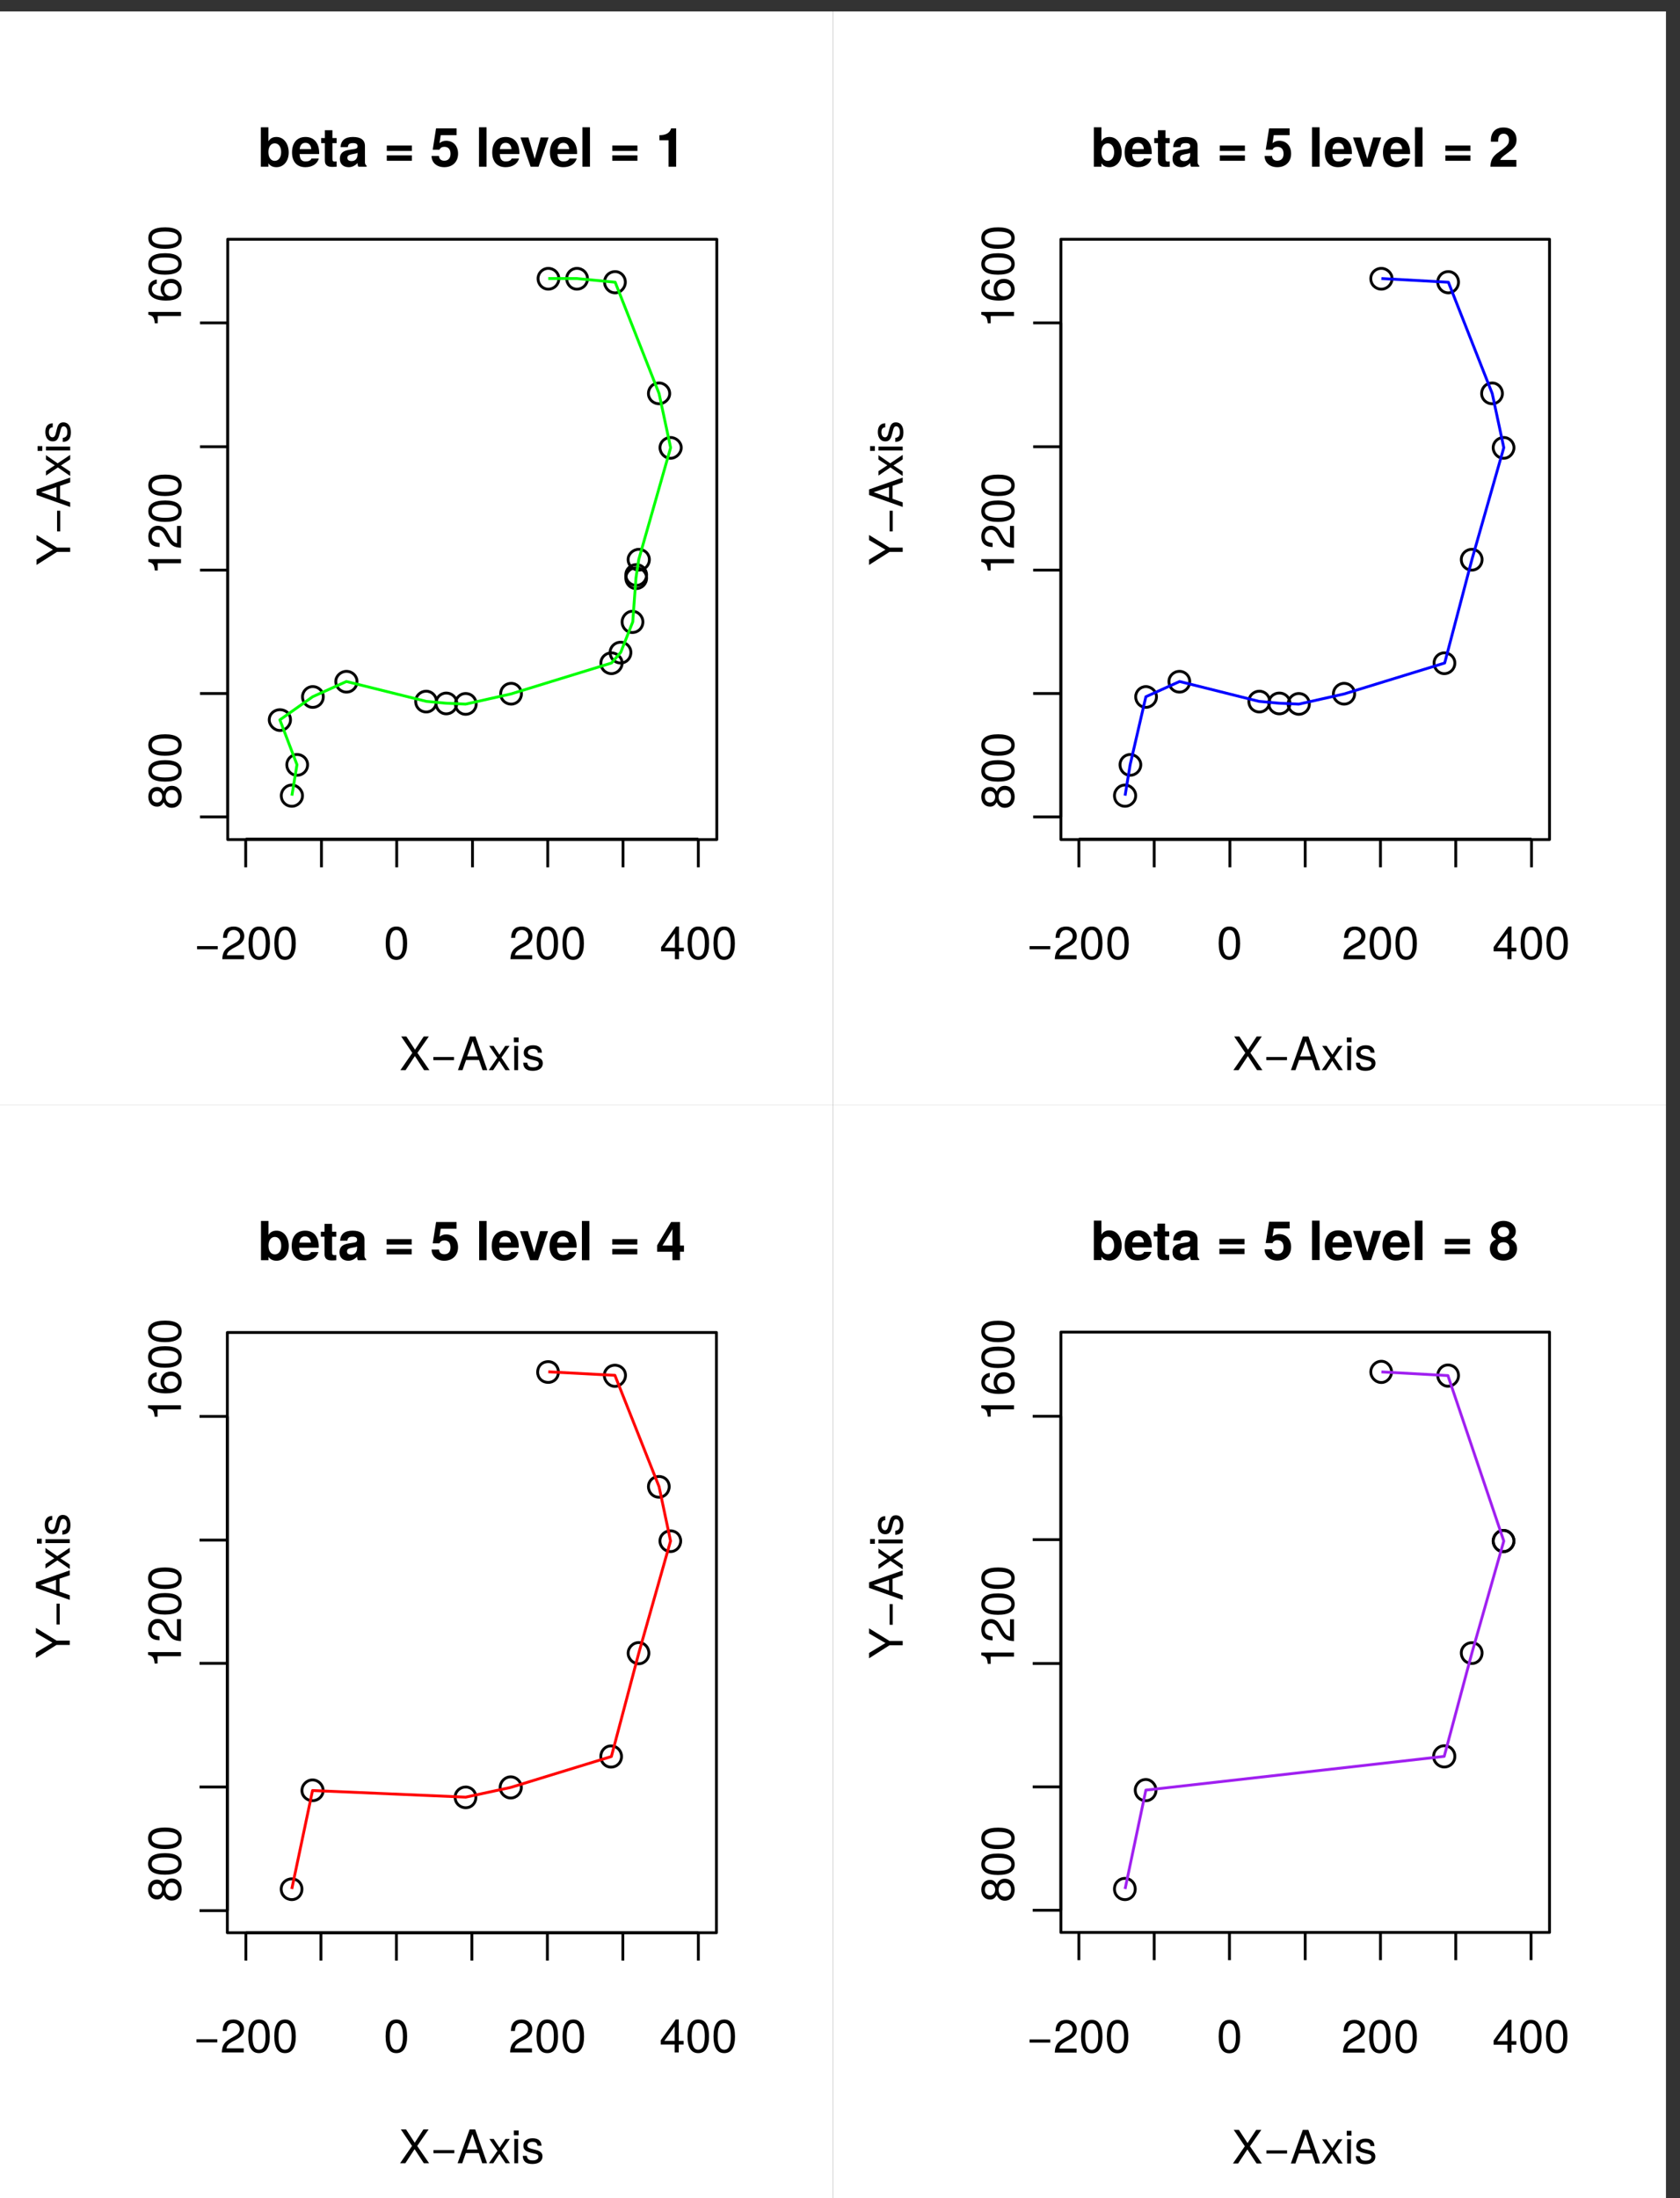 <?xml version="1.0" encoding="UTF-8"?>
<svg xmlns="http://www.w3.org/2000/svg" xmlns:xlink="http://www.w3.org/1999/xlink" width="368.504pt" height="481.89pt" viewBox="0 0 368.504 481.89" version="1.1">
<rect x="0" y="0" width="368.504" height="481.89" fill="#333333" stroke="none"/>
<defs>
<g>
<symbol overflow="visible" id="glyph0-0">
<path style="stroke:none;" d=""/>
</symbol>
<symbol overflow="visible" id="glyph0-1">
<path style="stroke:none;" d="M 5.219 -2.188 L 5.219 -2.875 L 0.688 -2.875 L 0.688 -2.188 Z M 5.219 -2.188 "/>
</symbol>
<symbol overflow="visible" id="glyph1-0">
<path style="stroke:none;" d=""/>
</symbol>
<symbol overflow="visible" id="glyph1-1">
<path style="stroke:none;" d="M 5.172 -5.078 C 5.172 -6.281 4.234 -7.172 2.875 -7.172 C 1.406 -7.172 0.562 -6.422 0.5 -4.688 L 1.391 -4.688 C 1.469 -5.891 1.969 -6.406 2.844 -6.406 C 3.656 -6.406 4.266 -5.828 4.266 -5.047 C 4.266 -4.484 3.922 -4 3.297 -3.641 L 2.359 -3.109 C 0.859 -2.266 0.422 -1.578 0.344 0 L 5.125 0 L 5.125 -0.875 L 1.344 -0.875 C 1.438 -1.469 1.766 -1.844 2.641 -2.359 L 3.656 -2.906 C 4.656 -3.438 5.172 -4.188 5.172 -5.078 Z M 5.172 -5.078 "/>
</symbol>
<symbol overflow="visible" id="glyph1-2">
<path style="stroke:none;" d="M 5.141 -3.453 C 5.141 -5.938 4.344 -7.172 2.781 -7.172 C 1.234 -7.172 0.438 -5.922 0.438 -3.516 C 0.438 -1.094 1.25 0.156 2.781 0.156 C 4.297 0.156 5.141 -1.094 5.141 -3.453 Z M 4.219 -3.531 C 4.219 -1.5 3.75 -0.594 2.766 -0.594 C 1.828 -0.594 1.344 -1.531 1.344 -3.5 C 1.344 -5.469 1.828 -6.391 2.781 -6.391 C 3.75 -6.391 4.219 -5.453 4.219 -3.531 Z M 4.219 -3.531 "/>
</symbol>
<symbol overflow="visible" id="glyph1-3">
<path style="stroke:none;" d="M 5.266 -1.719 L 5.266 -2.516 L 4.203 -2.516 L 4.203 -7.172 L 3.547 -7.172 L 0.281 -2.656 L 0.281 -1.719 L 3.312 -1.719 L 3.312 0 L 4.203 0 L 4.203 -1.719 Z M 3.312 -2.516 L 1.062 -2.516 L 3.312 -5.656 Z M 3.312 -2.516 "/>
</symbol>
<symbol overflow="visible" id="glyph1-4">
<path style="stroke:none;" d="M 6.578 0 L 3.953 -3.781 L 6.453 -7.375 L 5.328 -7.375 L 3.422 -4.484 L 1.531 -7.375 L 0.391 -7.375 L 2.828 -3.781 L 0.219 0 L 1.359 0 L 3.391 -3.078 L 5.406 0 Z M 6.578 0 "/>
</symbol>
<symbol overflow="visible" id="glyph1-5">
<path style="stroke:none;" d="M 6.609 0 L 4.016 -7.375 L 2.797 -7.375 L 0.172 0 L 1.172 0 L 1.953 -2.219 L 4.797 -2.219 L 5.562 0 Z M 4.531 -3 L 2.188 -3 L 3.406 -6.375 Z M 4.531 -3 "/>
</symbol>
<symbol overflow="visible" id="glyph1-6">
<path style="stroke:none;" d="M 4.797 0 L 2.953 -2.75 L 4.734 -5.312 L 3.781 -5.312 L 2.516 -3.375 L 1.234 -5.312 L 0.266 -5.312 L 2.047 -2.703 L 0.172 0 L 1.141 0 L 2.484 -2.031 L 3.812 0 Z M 4.797 0 "/>
</symbol>
<symbol overflow="visible" id="glyph1-7">
<path style="stroke:none;" d="M 1.547 0 L 1.547 -5.312 L 0.703 -5.312 L 0.703 0 Z M 1.656 -6.109 L 1.656 -7.156 L 0.609 -7.156 L 0.609 -6.109 Z M 1.656 -6.109 "/>
</symbol>
<symbol overflow="visible" id="glyph1-8">
<path style="stroke:none;" d="M 4.641 -1.484 C 4.641 -2.281 4.203 -2.672 3.156 -2.922 L 2.344 -3.125 C 1.656 -3.281 1.359 -3.5 1.359 -3.875 C 1.359 -4.359 1.797 -4.672 2.484 -4.672 C 3.156 -4.672 3.531 -4.391 3.547 -3.828 L 4.438 -3.828 C 4.422 -4.875 3.734 -5.453 2.516 -5.453 C 1.281 -5.453 0.469 -4.812 0.469 -3.844 C 0.469 -3 0.906 -2.609 2.156 -2.312 L 2.953 -2.109 C 3.531 -1.969 3.766 -1.797 3.766 -1.422 C 3.766 -0.922 3.266 -0.625 2.531 -0.625 C 1.766 -0.625 1.344 -0.812 1.234 -1.625 L 0.344 -1.625 C 0.391 -0.391 1.078 0.156 2.453 0.156 C 3.797 0.156 4.641 -0.469 4.641 -1.484 Z M 4.641 -1.484 "/>
</symbol>
<symbol overflow="visible" id="glyph2-0">
<path style="stroke:none;" d=""/>
</symbol>
<symbol overflow="visible" id="glyph2-1">
<path style="stroke:none;" d="M -2.031 -5.188 C -2.828 -5.188 -3.375 -4.797 -3.781 -3.953 C -4.219 -4.703 -4.594 -4.938 -5.266 -4.938 C -6.391 -4.938 -7.172 -4.062 -7.172 -2.781 C -7.172 -1.516 -6.391 -0.625 -5.266 -0.625 C -4.594 -0.625 -4.234 -0.875 -3.781 -1.594 C -3.375 -0.781 -2.828 -0.375 -2.031 -0.375 C -0.719 -0.375 0.156 -1.359 0.156 -2.781 C 0.156 -4.203 -0.719 -5.188 -2.031 -5.188 Z M -5.25 -4.031 C -4.578 -4.031 -4.125 -3.531 -4.125 -2.781 C -4.125 -2.031 -4.578 -1.531 -5.25 -1.531 C -5.938 -1.531 -6.391 -2.031 -6.391 -2.781 C -6.391 -3.547 -5.938 -4.031 -5.25 -4.031 Z M -2.016 -4.281 C -1.172 -4.281 -0.641 -3.672 -0.641 -2.766 C -0.641 -1.891 -1.172 -1.281 -2.016 -1.281 C -2.859 -1.281 -3.375 -1.891 -3.375 -2.781 C -3.375 -3.672 -2.859 -4.281 -2.016 -4.281 Z M -2.016 -4.281 "/>
</symbol>
<symbol overflow="visible" id="glyph2-2">
<path style="stroke:none;" d="M -3.453 -5.141 C -5.938 -5.141 -7.172 -4.344 -7.172 -2.781 C -7.172 -1.234 -5.922 -0.438 -3.516 -0.438 C -1.094 -0.438 0.156 -1.25 0.156 -2.781 C 0.156 -4.297 -1.094 -5.141 -3.453 -5.141 Z M -3.531 -4.219 C -1.5 -4.219 -0.594 -3.75 -0.594 -2.766 C -0.594 -1.828 -1.531 -1.344 -3.5 -1.344 C -5.469 -1.344 -6.391 -1.828 -6.391 -2.781 C -6.391 -3.75 -5.453 -4.219 -3.531 -4.219 Z M -3.531 -4.219 "/>
</symbol>
<symbol overflow="visible" id="glyph2-3">
<path style="stroke:none;" d="M 0 -3.516 L -7.172 -3.516 L -7.172 -2.922 C -6.078 -2.609 -5.922 -2.406 -5.75 -1.031 L -5.109 -1.031 L -5.109 -2.625 L 0 -2.625 Z M 0 -3.516 "/>
</symbol>
<symbol overflow="visible" id="glyph2-4">
<path style="stroke:none;" d="M -5.078 -5.172 C -6.281 -5.172 -7.172 -4.234 -7.172 -2.875 C -7.172 -1.406 -6.422 -0.562 -4.688 -0.5 L -4.688 -1.391 C -5.891 -1.469 -6.406 -1.969 -6.406 -2.844 C -6.406 -3.656 -5.828 -4.266 -5.047 -4.266 C -4.484 -4.266 -4 -3.922 -3.641 -3.297 L -3.109 -2.359 C -2.266 -0.859 -1.578 -0.422 0 -0.344 L 0 -5.125 L -0.875 -5.125 L -0.875 -1.344 C -1.469 -1.438 -1.844 -1.766 -2.359 -2.641 L -2.906 -3.656 C -3.438 -4.656 -4.188 -5.172 -5.078 -5.172 Z M -5.078 -5.172 "/>
</symbol>
<symbol overflow="visible" id="glyph2-5">
<path style="stroke:none;" d="M -2.234 -5.188 C -3.562 -5.188 -4.469 -4.281 -4.469 -3 C -4.469 -2.281 -4.188 -1.734 -3.672 -1.344 C -5.422 -1.359 -6.391 -1.922 -6.391 -2.953 C -6.391 -3.578 -6 -4.016 -5.312 -4.156 L -5.312 -5.047 C -6.484 -4.875 -7.172 -4.094 -7.172 -3 C -7.172 -1.344 -5.766 -0.438 -3.266 -0.438 C -1.031 -0.438 0.156 -1.203 0.156 -2.844 C 0.156 -4.219 -0.812 -5.188 -2.234 -5.188 Z M -2.156 -4.281 C -1.25 -4.281 -0.641 -3.672 -0.641 -2.859 C -0.641 -2.031 -1.281 -1.391 -2.203 -1.391 C -3.094 -1.391 -3.672 -2 -3.672 -2.891 C -3.672 -3.75 -3.125 -4.281 -2.156 -4.281 Z M -2.156 -4.281 "/>
</symbol>
<symbol overflow="visible" id="glyph2-6">
<path style="stroke:none;" d="M -7.375 -6.688 L -7.375 -5.562 L -3.781 -3.469 L -7.375 -1.297 L -7.375 -0.125 L -2.891 -2.984 L 0 -2.984 L 0 -3.922 L -2.891 -3.922 Z M -7.375 -6.688 "/>
</symbol>
<symbol overflow="visible" id="glyph2-7">
<path style="stroke:none;" d="M 0 -6.609 L -7.375 -4.016 L -7.375 -2.797 L 0 -0.172 L 0 -1.172 L -2.219 -1.953 L -2.219 -4.797 L 0 -5.562 Z M -3 -4.531 L -3 -2.188 L -6.375 -3.406 Z M -3 -4.531 "/>
</symbol>
<symbol overflow="visible" id="glyph2-8">
<path style="stroke:none;" d="M 0 -4.797 L -2.75 -2.953 L -5.312 -4.734 L -5.312 -3.781 L -3.375 -2.516 L -5.312 -1.234 L -5.312 -0.266 L -2.703 -2.047 L 0 -0.172 L 0 -1.141 L -2.031 -2.484 L 0 -3.812 Z M 0 -4.797 "/>
</symbol>
<symbol overflow="visible" id="glyph2-9">
<path style="stroke:none;" d="M 0 -1.547 L -5.312 -1.547 L -5.312 -0.703 L 0 -0.703 Z M -6.109 -1.656 L -7.156 -1.656 L -7.156 -0.609 L -6.109 -0.609 Z M -6.109 -1.656 "/>
</symbol>
<symbol overflow="visible" id="glyph2-10">
<path style="stroke:none;" d="M -1.484 -4.641 C -2.281 -4.641 -2.672 -4.203 -2.922 -3.156 L -3.125 -2.344 C -3.281 -1.656 -3.5 -1.359 -3.875 -1.359 C -4.359 -1.359 -4.672 -1.797 -4.672 -2.484 C -4.672 -3.156 -4.391 -3.531 -3.828 -3.547 L -3.828 -4.438 C -4.875 -4.422 -5.453 -3.734 -5.453 -2.516 C -5.453 -1.281 -4.812 -0.469 -3.844 -0.469 C -3 -0.469 -2.609 -0.906 -2.312 -2.156 L -2.109 -2.953 C -1.969 -3.531 -1.797 -3.766 -1.422 -3.766 C -0.922 -3.766 -0.625 -3.266 -0.625 -2.531 C -0.625 -1.766 -0.812 -1.344 -1.625 -1.234 L -1.625 -0.344 C -0.391 -0.391 0.156 -1.078 0.156 -2.453 C 0.156 -3.797 -0.469 -4.641 -1.484 -4.641 Z M -1.484 -4.641 "/>
</symbol>
<symbol overflow="visible" id="glyph3-0">
<path style="stroke:none;" d=""/>
</symbol>
<symbol overflow="visible" id="glyph3-1">
<path style="stroke:none;" d="M 6.812 -3.125 C 6.812 -4.938 5.797 -6.516 4.125 -6.516 C 3.328 -6.516 2.766 -6.219 2.359 -5.578 L 2.359 -8.641 L 0.703 -8.641 L 0.703 0 L 2.359 0 L 2.359 -0.734 C 2.766 -0.188 3.312 0.109 4.125 0.109 C 5.656 0.109 6.812 -1.188 6.812 -3.125 Z M 5.156 -3.188 C 5.156 -2.031 4.578 -1.281 3.75 -1.281 C 2.906 -1.281 2.359 -2 2.359 -3.219 C 2.359 -4.391 2.922 -5.125 3.75 -5.125 C 4.578 -5.125 5.156 -4.375 5.156 -3.188 Z M 5.156 -3.188 "/>
</symbol>
<symbol overflow="visible" id="glyph3-2">
<path style="stroke:none;" d="M 6.219 -2.969 C 6.219 -5.172 5.109 -6.516 3.219 -6.516 C 1.391 -6.516 0.266 -5.266 0.266 -3.125 C 0.266 -1.062 1.375 0.109 3.188 0.109 C 4.625 0.109 5.781 -0.547 6.141 -1.797 L 4.516 -1.797 C 4.375 -1.344 3.844 -1.156 3.25 -1.156 C 2.469 -1.156 1.969 -1.516 1.922 -2.766 L 6.203 -2.766 Z M 4.484 -3.859 L 1.938 -3.859 C 2.047 -4.75 2.469 -5.234 3.203 -5.234 C 3.906 -5.234 4.406 -4.781 4.484 -3.859 Z M 4.484 -3.859 "/>
</symbol>
<symbol overflow="visible" id="glyph3-3">
<path style="stroke:none;" d="M 3.562 0 L 3.562 -1.156 C 3.406 -1.141 3.297 -1.125 3.188 -1.125 C 2.75 -1.125 2.641 -1.25 2.641 -1.828 L 2.641 -5.172 L 3.562 -5.172 L 3.562 -6.281 L 2.641 -6.281 L 2.641 -8 L 0.984 -8 L 0.984 -6.281 L 0.172 -6.281 L 0.172 -5.172 L 0.984 -5.172 L 0.984 -1.375 C 0.984 -0.375 1.516 0.047 2.609 0.047 C 2.969 0.047 3.266 0.016 3.562 0 Z M 3.562 0 "/>
</symbol>
<symbol overflow="visible" id="glyph3-4">
<path style="stroke:none;" d="M 6.203 0 L 6.203 -0.203 C 5.906 -0.469 5.828 -0.656 5.828 -0.984 L 5.828 -4.547 C 5.828 -5.844 4.938 -6.516 3.203 -6.516 C 1.484 -6.516 0.578 -5.781 0.469 -4.297 L 2.078 -4.297 C 2.156 -4.953 2.422 -5.172 3.25 -5.172 C 3.891 -5.172 4.203 -4.953 4.203 -4.531 C 4.203 -3.859 3.703 -3.922 2.875 -3.781 L 2.219 -3.672 C 0.953 -3.438 0.328 -2.891 0.328 -1.734 C 0.328 -0.484 1.203 0.109 2.281 0.109 C 2.984 0.109 3.641 -0.203 4.219 -0.812 C 4.219 -0.469 4.25 -0.188 4.406 0 Z M 4.203 -2.734 C 4.203 -1.781 3.734 -1.234 2.891 -1.234 C 2.328 -1.234 1.984 -1.453 1.984 -1.922 C 1.984 -2.406 2.25 -2.578 2.938 -2.719 L 3.5 -2.828 C 3.938 -2.906 4.016 -2.922 4.203 -3.031 Z M 4.203 -2.734 "/>
</symbol>
<symbol overflow="visible" id="glyph3-5">
<path style="stroke:none;" d=""/>
</symbol>
<symbol overflow="visible" id="glyph3-6">
<path style="stroke:none;" d="M 6.203 -3.453 L 6.203 -4.641 L 0.703 -4.641 L 0.703 -3.453 Z M 6.203 -1.297 L 6.203 -2.484 L 0.703 -2.484 L 0.703 -1.297 Z M 6.203 -1.297 "/>
</symbol>
<symbol overflow="visible" id="glyph3-7">
<path style="stroke:none;" d="M 6.125 -2.859 C 6.125 -4.578 5.062 -5.688 3.5 -5.688 C 2.953 -5.688 2.531 -5.531 2.047 -5.172 L 2.328 -6.922 L 5.797 -6.922 L 5.797 -8.406 L 1.297 -8.406 L 0.562 -3.719 L 2.047 -3.719 C 2.234 -4.141 2.609 -4.359 3.109 -4.359 C 3.953 -4.359 4.469 -3.844 4.469 -2.828 C 4.469 -1.844 3.938 -1.312 3.109 -1.312 C 2.391 -1.312 1.953 -1.688 1.953 -2.359 L 0.312 -2.359 C 0.312 -0.891 1.453 0.109 3.094 0.109 C 4.891 0.109 6.125 -1.047 6.125 -2.859 Z M 6.125 -2.859 "/>
</symbol>
<symbol overflow="visible" id="glyph3-8">
<path style="stroke:none;" d="M 2.453 0 L 2.453 -8.641 L 0.797 -8.641 L 0.797 0 Z M 2.453 0 "/>
</symbol>
<symbol overflow="visible" id="glyph3-9">
<path style="stroke:none;" d="M 6.344 -6.406 L 4.594 -6.406 L 3.297 -1.719 L 1.922 -6.406 L 0.172 -6.406 L 2.406 0 L 4.141 0 Z M 6.344 -6.406 "/>
</symbol>
<symbol overflow="visible" id="glyph3-10">
<path style="stroke:none;" d="M 6.219 -2.5 C 6.219 -3.5 5.812 -4.062 4.844 -4.578 C 5.594 -4.984 5.938 -5.484 5.938 -6.312 C 5.938 -7.625 4.797 -8.594 3.25 -8.594 C 1.688 -8.594 0.547 -7.625 0.547 -6.297 C 0.547 -5.484 0.875 -4.984 1.641 -4.578 C 0.656 -4.062 0.266 -3.5 0.266 -2.5 C 0.266 -0.906 1.484 0.109 3.25 0.109 C 5 0.109 6.219 -0.906 6.219 -2.5 Z M 4.5 -6.141 C 4.5 -5.5 3.984 -5.047 3.25 -5.047 C 2.516 -5.047 2 -5.5 2 -6.156 C 2 -6.797 2.516 -7.25 3.25 -7.25 C 4 -7.25 4.484 -6.797 4.5 -6.141 Z M 4.562 -2.578 C 4.562 -1.766 4.031 -1.312 3.234 -1.312 C 2.422 -1.312 1.922 -1.766 1.922 -2.594 C 1.922 -3.453 2.438 -3.906 3.234 -3.906 C 4.047 -3.906 4.562 -3.453 4.562 -2.578 Z M 4.562 -2.578 "/>
</symbol>
<symbol overflow="visible" id="glyph3-11">
<path style="stroke:none;" d="M 4.484 0 L 4.484 -8.406 L 3.375 -8.406 C 3.109 -7.406 2.25 -6.906 0.812 -6.906 L 0.812 -5.797 L 2.812 -5.797 L 2.812 0 Z M 4.484 0 "/>
</symbol>
<symbol overflow="visible" id="glyph3-12">
<path style="stroke:none;" d="M 6.094 -5.922 C 6.094 -7.547 4.984 -8.594 3.219 -8.594 C 1.484 -8.594 0.469 -7.547 0.469 -5.781 C 0.469 -5.703 0.469 -5.609 0.469 -5.484 L 2.062 -5.484 L 2.062 -5.75 C 2.062 -6.688 2.5 -7.234 3.25 -7.234 C 3.984 -7.234 4.438 -6.719 4.438 -5.875 C 4.438 -4.953 4.141 -4.594 2.297 -3.266 C 0.875 -2.297 0.438 -1.547 0.359 0 L 6.062 0 L 6.062 -1.484 L 2.516 -1.484 C 2.719 -1.938 2.984 -2.172 4.219 -3.078 C 5.672 -4.141 6.094 -4.781 6.094 -5.922 Z M 6.094 -5.922 "/>
</symbol>
<symbol overflow="visible" id="glyph4-0">
<path style="stroke:none;" d=""/>
</symbol>
<symbol overflow="visible" id="glyph4-1">
<path style="stroke:none;" d="M -2.188 -5.219 L -2.875 -5.219 L -2.875 -0.688 L -2.188 -0.688 Z M -2.188 -5.219 "/>
</symbol>
<symbol overflow="visible" id="glyph5-0">
<path style="stroke:none;" d=""/>
</symbol>
<symbol overflow="visible" id="glyph5-1">
<path style="stroke:none;" d="M 5.25 -2.203 L 5.25 -2.891 L 0.688 -2.891 L 0.688 -2.203 Z M 5.25 -2.203 "/>
</symbol>
<symbol overflow="visible" id="glyph6-0">
<path style="stroke:none;" d=""/>
</symbol>
<symbol overflow="visible" id="glyph6-1">
<path style="stroke:none;" d="M 5.203 -5.094 C 5.203 -6.312 4.25 -7.219 2.891 -7.219 C 1.406 -7.219 0.562 -6.453 0.516 -4.703 L 1.406 -4.703 C 1.469 -5.922 1.969 -6.422 2.859 -6.422 C 3.672 -6.422 4.281 -5.844 4.281 -5.078 C 4.281 -4.5 3.953 -4.016 3.312 -3.656 L 2.375 -3.125 C 0.859 -2.266 0.422 -1.594 0.344 0 L 5.141 0 L 5.141 -0.891 L 1.359 -0.891 C 1.438 -1.469 1.766 -1.844 2.656 -2.375 L 3.672 -2.922 C 4.672 -3.453 5.203 -4.219 5.203 -5.094 Z M 5.203 -5.094 "/>
</symbol>
<symbol overflow="visible" id="glyph6-2">
<path style="stroke:none;" d="M 5.156 -3.469 C 5.156 -5.969 4.359 -7.219 2.797 -7.219 C 1.234 -7.219 0.438 -5.953 0.438 -3.531 C 0.438 -1.094 1.25 0.156 2.797 0.156 C 4.328 0.156 5.156 -1.094 5.156 -3.469 Z M 4.234 -3.547 C 4.234 -1.5 3.781 -0.594 2.781 -0.594 C 1.828 -0.594 1.359 -1.547 1.359 -3.516 C 1.359 -5.5 1.828 -6.422 2.797 -6.422 C 3.766 -6.422 4.234 -5.484 4.234 -3.547 Z M 4.234 -3.547 "/>
</symbol>
<symbol overflow="visible" id="glyph6-3">
<path style="stroke:none;" d="M 5.297 -1.734 L 5.297 -2.531 L 4.219 -2.531 L 4.219 -7.219 L 3.562 -7.219 L 0.281 -2.672 L 0.281 -1.734 L 3.328 -1.734 L 3.328 0 L 4.219 0 L 4.219 -1.734 Z M 3.328 -2.531 L 1.062 -2.531 L 3.328 -5.688 Z M 3.328 -2.531 "/>
</symbol>
<symbol overflow="visible" id="glyph6-4">
<path style="stroke:none;" d="M 6.594 0 L 3.984 -3.797 L 6.484 -7.422 L 5.344 -7.422 L 3.438 -4.5 L 1.531 -7.422 L 0.391 -7.422 L 2.844 -3.797 L 0.219 0 L 1.375 0 L 3.406 -3.094 L 5.438 0 Z M 6.594 0 "/>
</symbol>
<symbol overflow="visible" id="glyph6-5">
<path style="stroke:none;" d="M 6.641 0 L 4.031 -7.422 L 2.812 -7.422 L 0.172 0 L 1.188 0 L 1.969 -2.234 L 4.828 -2.234 L 5.578 0 Z M 4.562 -3.016 L 2.203 -3.016 L 3.422 -6.391 Z M 4.562 -3.016 "/>
</symbol>
<symbol overflow="visible" id="glyph6-6">
<path style="stroke:none;" d="M 4.812 0 L 2.969 -2.75 L 4.766 -5.328 L 3.797 -5.328 L 2.516 -3.391 L 1.234 -5.328 L 0.281 -5.328 L 2.062 -2.719 L 0.172 0 L 1.141 0 L 2.484 -2.047 L 3.828 0 Z M 4.812 0 "/>
</symbol>
<symbol overflow="visible" id="glyph6-7">
<path style="stroke:none;" d="M 1.562 0 L 1.562 -5.328 L 0.719 -5.328 L 0.719 0 Z M 1.672 -6.141 L 1.672 -7.188 L 0.609 -7.188 L 0.609 -6.141 Z M 1.672 -6.141 "/>
</symbol>
<symbol overflow="visible" id="glyph6-8">
<path style="stroke:none;" d="M 4.672 -1.5 C 4.672 -2.281 4.219 -2.688 3.156 -2.938 L 2.344 -3.141 C 1.656 -3.297 1.359 -3.516 1.359 -3.891 C 1.359 -4.391 1.797 -4.703 2.484 -4.703 C 3.172 -4.703 3.547 -4.406 3.562 -3.844 L 4.453 -3.844 C 4.438 -4.891 3.75 -5.484 2.516 -5.484 C 1.281 -5.484 0.484 -4.844 0.484 -3.859 C 0.484 -3.016 0.906 -2.625 2.172 -2.312 L 2.953 -2.125 C 3.547 -1.984 3.781 -1.812 3.781 -1.422 C 3.781 -0.922 3.281 -0.625 2.547 -0.625 C 1.781 -0.625 1.359 -0.812 1.234 -1.625 L 0.344 -1.625 C 0.391 -0.391 1.078 0.156 2.469 0.156 C 3.812 0.156 4.672 -0.469 4.672 -1.5 Z M 4.672 -1.5 "/>
</symbol>
<symbol overflow="visible" id="glyph7-0">
<path style="stroke:none;" d=""/>
</symbol>
<symbol overflow="visible" id="glyph7-1">
<path style="stroke:none;" d="M -2.031 -5.219 C -2.844 -5.219 -3.391 -4.812 -3.797 -3.984 C -4.234 -4.719 -4.609 -4.969 -5.297 -4.969 C -6.422 -4.969 -7.219 -4.078 -7.219 -2.797 C -7.219 -1.531 -6.422 -0.625 -5.297 -0.625 C -4.625 -0.625 -4.25 -0.875 -3.797 -1.609 C -3.391 -0.781 -2.844 -0.375 -2.047 -0.375 C -0.719 -0.375 0.156 -1.375 0.156 -2.797 C 0.156 -4.219 -0.719 -5.219 -2.031 -5.219 Z M -5.266 -4.047 C -4.594 -4.047 -4.156 -3.547 -4.156 -2.797 C -4.156 -2.047 -4.594 -1.547 -5.281 -1.547 C -5.969 -1.547 -6.422 -2.047 -6.422 -2.797 C -6.422 -3.562 -5.969 -4.047 -5.266 -4.047 Z M -2.031 -4.297 C -1.172 -4.297 -0.641 -3.688 -0.641 -2.781 C -0.641 -1.906 -1.188 -1.297 -2.031 -1.297 C -2.875 -1.297 -3.391 -1.906 -3.391 -2.797 C -3.391 -3.688 -2.875 -4.297 -2.031 -4.297 Z M -2.031 -4.297 "/>
</symbol>
<symbol overflow="visible" id="glyph7-2">
<path style="stroke:none;" d="M -3.469 -5.156 C -5.969 -5.156 -7.219 -4.359 -7.219 -2.797 C -7.219 -1.234 -5.953 -0.438 -3.531 -0.438 C -1.094 -0.438 0.156 -1.25 0.156 -2.797 C 0.156 -4.328 -1.094 -5.156 -3.469 -5.156 Z M -3.547 -4.234 C -1.5 -4.234 -0.594 -3.781 -0.594 -2.781 C -0.594 -1.828 -1.547 -1.359 -3.516 -1.359 C -5.5 -1.359 -6.422 -1.828 -6.422 -2.797 C -6.422 -3.766 -5.484 -4.234 -3.547 -4.234 Z M -3.547 -4.234 "/>
</symbol>
<symbol overflow="visible" id="glyph7-3">
<path style="stroke:none;" d="M 0 -3.531 L -7.219 -3.531 L -7.219 -2.938 C -6.109 -2.625 -5.953 -2.422 -5.781 -1.031 L -5.141 -1.031 L -5.141 -2.641 L 0 -2.641 Z M 0 -3.531 "/>
</symbol>
<symbol overflow="visible" id="glyph7-4">
<path style="stroke:none;" d="M -5.094 -5.203 C -6.312 -5.203 -7.219 -4.25 -7.219 -2.891 C -7.219 -1.406 -6.453 -0.562 -4.703 -0.516 L -4.703 -1.406 C -5.922 -1.469 -6.422 -1.969 -6.422 -2.859 C -6.422 -3.672 -5.844 -4.281 -5.078 -4.281 C -4.5 -4.281 -4.016 -3.953 -3.656 -3.312 L -3.125 -2.375 C -2.266 -0.859 -1.594 -0.422 0 -0.344 L 0 -5.141 L -0.891 -5.141 L -0.891 -1.359 C -1.469 -1.438 -1.844 -1.766 -2.375 -2.656 L -2.922 -3.672 C -3.453 -4.672 -4.219 -5.203 -5.094 -5.203 Z M -5.094 -5.203 "/>
</symbol>
<symbol overflow="visible" id="glyph7-5">
<path style="stroke:none;" d="M -2.234 -5.219 C -3.578 -5.219 -4.484 -4.297 -4.484 -3.016 C -4.484 -2.297 -4.219 -1.734 -3.688 -1.359 C -5.438 -1.359 -6.422 -1.938 -6.422 -2.953 C -6.422 -3.594 -6.016 -4.031 -5.328 -4.172 L -5.328 -5.062 C -6.516 -4.891 -7.219 -4.125 -7.219 -3.016 C -7.219 -1.344 -5.797 -0.438 -3.281 -0.438 C -1.031 -0.438 0.156 -1.203 0.156 -2.859 C 0.156 -4.234 -0.828 -5.219 -2.234 -5.219 Z M -2.172 -4.297 C -1.266 -4.297 -0.641 -3.688 -0.641 -2.875 C -0.641 -2.031 -1.297 -1.406 -2.219 -1.406 C -3.109 -1.406 -3.688 -2.016 -3.688 -2.906 C -3.688 -3.766 -3.141 -4.297 -2.172 -4.297 Z M -2.172 -4.297 "/>
</symbol>
<symbol overflow="visible" id="glyph7-6">
<path style="stroke:none;" d="M -7.422 -6.719 L -7.422 -5.594 L -3.797 -3.484 L -7.422 -1.297 L -7.422 -0.125 L -2.906 -2.984 L 0 -2.984 L 0 -3.938 L -2.906 -3.938 Z M -7.422 -6.719 "/>
</symbol>
<symbol overflow="visible" id="glyph7-7">
<path style="stroke:none;" d="M 0 -6.641 L -7.422 -4.031 L -7.422 -2.812 L 0 -0.172 L 0 -1.188 L -2.234 -1.969 L -2.234 -4.828 L 0 -5.578 Z M -3.016 -4.562 L -3.016 -2.203 L -6.391 -3.422 Z M -3.016 -4.562 "/>
</symbol>
<symbol overflow="visible" id="glyph7-8">
<path style="stroke:none;" d="M 0 -4.812 L -2.75 -2.969 L -5.328 -4.766 L -5.328 -3.797 L -3.391 -2.516 L -5.328 -1.234 L -5.328 -0.281 L -2.719 -2.062 L 0 -0.172 L 0 -1.141 L -2.047 -2.484 L 0 -3.828 Z M 0 -4.812 "/>
</symbol>
<symbol overflow="visible" id="glyph7-9">
<path style="stroke:none;" d="M 0 -1.562 L -5.328 -1.562 L -5.328 -0.719 L 0 -0.719 Z M -6.141 -1.672 L -7.188 -1.672 L -7.188 -0.609 L -6.141 -0.609 Z M -6.141 -1.672 "/>
</symbol>
<symbol overflow="visible" id="glyph7-10">
<path style="stroke:none;" d="M -1.5 -4.672 C -2.281 -4.672 -2.688 -4.219 -2.938 -3.156 L -3.141 -2.344 C -3.297 -1.656 -3.516 -1.359 -3.891 -1.359 C -4.391 -1.359 -4.703 -1.797 -4.703 -2.484 C -4.703 -3.172 -4.406 -3.547 -3.844 -3.562 L -3.844 -4.453 C -4.891 -4.438 -5.484 -3.75 -5.484 -2.516 C -5.484 -1.281 -4.844 -0.484 -3.859 -0.484 C -3.016 -0.484 -2.625 -0.906 -2.312 -2.172 L -2.125 -2.953 C -1.984 -3.547 -1.812 -3.781 -1.422 -3.781 C -0.922 -3.781 -0.625 -3.281 -0.625 -2.547 C -0.625 -1.781 -0.812 -1.359 -1.625 -1.234 L -1.625 -0.344 C -0.391 -0.391 0.156 -1.078 0.156 -2.469 C 0.156 -3.812 -0.469 -4.672 -1.5 -4.672 Z M -1.5 -4.672 "/>
</symbol>
<symbol overflow="visible" id="glyph8-0">
<path style="stroke:none;" d=""/>
</symbol>
<symbol overflow="visible" id="glyph8-1">
<path style="stroke:none;" d="M 6.797 -3.109 C 6.797 -4.906 5.781 -6.484 4.109 -6.484 C 3.312 -6.484 2.75 -6.188 2.344 -5.547 L 2.344 -8.609 L 0.703 -8.609 L 0.703 0 L 2.344 0 L 2.344 -0.734 C 2.75 -0.188 3.312 0.109 4.109 0.109 C 5.641 0.109 6.797 -1.188 6.797 -3.109 Z M 5.141 -3.172 C 5.141 -2.016 4.562 -1.281 3.75 -1.281 C 2.906 -1.281 2.344 -2 2.344 -3.219 C 2.344 -4.375 2.922 -5.109 3.75 -5.109 C 4.562 -5.109 5.141 -4.359 5.141 -3.172 Z M 5.141 -3.172 "/>
</symbol>
<symbol overflow="visible" id="glyph8-2">
<path style="stroke:none;" d="M 6.203 -2.953 C 6.203 -5.156 5.094 -6.484 3.219 -6.484 C 1.375 -6.484 0.266 -5.25 0.266 -3.109 C 0.266 -1.062 1.375 0.109 3.172 0.109 C 4.609 0.109 5.766 -0.547 6.125 -1.797 L 4.5 -1.797 C 4.359 -1.328 3.844 -1.156 3.234 -1.156 C 2.453 -1.156 1.953 -1.516 1.906 -2.75 L 6.188 -2.75 Z M 4.484 -3.844 L 1.938 -3.844 C 2.047 -4.734 2.453 -5.219 3.188 -5.219 C 3.891 -5.219 4.391 -4.766 4.484 -3.844 Z M 4.484 -3.844 "/>
</symbol>
<symbol overflow="visible" id="glyph8-3">
<path style="stroke:none;" d="M 3.562 0 L 3.562 -1.156 C 3.391 -1.141 3.297 -1.125 3.172 -1.125 C 2.734 -1.125 2.641 -1.25 2.641 -1.812 L 2.641 -5.156 L 3.562 -5.156 L 3.562 -6.25 L 2.641 -6.25 L 2.641 -7.969 L 0.984 -7.969 L 0.984 -6.25 L 0.172 -6.25 L 0.172 -5.156 L 0.984 -5.156 L 0.984 -1.375 C 0.984 -0.359 1.516 0.047 2.594 0.047 C 2.969 0.047 3.266 0.016 3.562 0 Z M 3.562 0 "/>
</symbol>
<symbol overflow="visible" id="glyph8-4">
<path style="stroke:none;" d="M 6.188 0 L 6.188 -0.203 C 5.891 -0.469 5.812 -0.656 5.812 -0.984 L 5.812 -4.531 C 5.812 -5.828 4.922 -6.484 3.203 -6.484 C 1.469 -6.484 0.578 -5.75 0.469 -4.281 L 2.062 -4.281 C 2.156 -4.938 2.422 -5.156 3.234 -5.156 C 3.875 -5.156 4.188 -4.938 4.188 -4.516 C 4.188 -3.844 3.703 -3.906 2.875 -3.766 L 2.203 -3.656 C 0.938 -3.422 0.328 -2.875 0.328 -1.719 C 0.328 -0.484 1.203 0.109 2.266 0.109 C 2.984 0.109 3.625 -0.203 4.203 -0.797 C 4.203 -0.469 4.234 -0.188 4.391 0 Z M 4.188 -2.734 C 4.188 -1.766 3.719 -1.234 2.875 -1.234 C 2.328 -1.234 1.984 -1.438 1.984 -1.906 C 1.984 -2.391 2.25 -2.578 2.922 -2.703 L 3.5 -2.812 C 3.938 -2.891 4 -2.922 4.188 -3.016 Z M 4.188 -2.734 "/>
</symbol>
<symbol overflow="visible" id="glyph8-5">
<path style="stroke:none;" d=""/>
</symbol>
<symbol overflow="visible" id="glyph8-6">
<path style="stroke:none;" d="M 6.188 -3.438 L 6.188 -4.625 L 0.703 -4.625 L 0.703 -3.438 Z M 6.188 -1.281 L 6.188 -2.469 L 0.703 -2.469 L 0.703 -1.281 Z M 6.188 -1.281 "/>
</symbol>
<symbol overflow="visible" id="glyph8-7">
<path style="stroke:none;" d="M 6.109 -2.844 C 6.109 -4.562 5.047 -5.656 3.5 -5.656 C 2.938 -5.656 2.531 -5.516 2.047 -5.156 L 2.312 -6.906 L 5.781 -6.906 L 5.781 -8.375 L 1.297 -8.375 L 0.562 -3.703 L 2.047 -3.703 C 2.219 -4.125 2.594 -4.344 3.109 -4.344 C 3.953 -4.344 4.453 -3.828 4.453 -2.812 C 4.453 -1.828 3.938 -1.312 3.109 -1.312 C 2.391 -1.312 1.953 -1.672 1.953 -2.344 L 0.312 -2.344 C 0.312 -0.891 1.453 0.109 3.078 0.109 C 4.875 0.109 6.109 -1.047 6.109 -2.844 Z M 6.109 -2.844 "/>
</symbol>
<symbol overflow="visible" id="glyph8-8">
<path style="stroke:none;" d="M 2.438 0 L 2.438 -8.609 L 0.797 -8.609 L 0.797 0 Z M 2.438 0 "/>
</symbol>
<symbol overflow="visible" id="glyph8-9">
<path style="stroke:none;" d="M 6.328 -6.375 L 4.578 -6.375 L 3.297 -1.719 L 1.906 -6.375 L 0.172 -6.375 L 2.391 0 L 4.141 0 Z M 6.328 -6.375 "/>
</symbol>
<symbol overflow="visible" id="glyph8-10">
<path style="stroke:none;" d="M 6.172 -1.859 L 6.172 -3.219 L 5.297 -3.219 L 5.297 -8.375 L 3.344 -8.375 L 0.281 -3.25 L 0.281 -1.859 L 3.641 -1.859 L 3.641 0 L 5.297 0 L 5.297 -1.859 Z M 3.641 -3.219 L 1.453 -3.219 L 3.641 -6.797 Z M 3.641 -3.219 "/>
</symbol>
<symbol overflow="visible" id="glyph9-0">
<path style="stroke:none;" d=""/>
</symbol>
<symbol overflow="visible" id="glyph9-1">
<path style="stroke:none;" d="M -2.203 -5.25 L -2.891 -5.25 L -2.891 -0.688 L -2.203 -0.688 Z M -2.203 -5.25 "/>
</symbol>
</g>
<clipPath id="clip1">
  <path d="M 182.613 242.199 L 366 242.199 L 366 481.891 L 182.613 481.891 Z M 182.613 242.199 "/>
</clipPath>
<clipPath id="clip2">
  <path d="M 0 2.504 L 183 2.504 L 183 242.199 L 0 242.199 Z M 0 2.504 "/>
</clipPath>
<clipPath id="clip3">
  <path d="M 182.711 2.504 L 366 2.504 L 366 242.199 L 182.711 242.199 Z M 182.711 2.504 "/>
</clipPath>
<clipPath id="clip4">
  <path d="M 0 242.199 L 183 242.199 L 183 481.891 L 0 481.891 Z M 0 242.199 "/>
</clipPath>
</defs>
<g id="surface1">
<g clip-path="url(#clip1)" clip-rule="nonzero">
<path style=" stroke:none;fill-rule:evenodd;fill:rgb(100%,100%,100%);fill-opacity:1;" d="M 182.711 242.098 L 365.426 242.098 L 365.426 485.84 L 182.711 485.84 Z M 182.711 242.098 "/>
</g>
<path style="fill:none;stroke-width:0.622;stroke-linecap:butt;stroke-linejoin:round;stroke:rgb(0%,0%,0%);stroke-opacity:1;stroke-miterlimit:10;" d="M 300.679 -300.754 C 300.679 -299.539 301.691 -298.422 303.008 -298.422 C 304.223 -298.422 305.239 -299.539 305.239 -300.754 C 305.239 -301.969 304.223 -303.082 303.008 -303.082 C 301.691 -303.082 300.679 -301.969 300.679 -300.754 Z M 300.679 -300.754 " transform="matrix(1,0,0,-1,0,0)"/>
<path style="fill:none;stroke-width:0.622;stroke-linecap:butt;stroke-linejoin:round;stroke:rgb(0%,0%,0%);stroke-opacity:1;stroke-miterlimit:10;" d="M 315.366 -301.562 C 315.366 -300.246 316.382 -299.234 317.597 -299.234 C 318.914 -299.234 319.926 -300.246 319.926 -301.562 C 319.926 -302.777 318.914 -303.895 317.597 -303.895 C 316.382 -303.895 315.366 -302.777 315.366 -301.562 Z M 315.366 -301.562 " transform="matrix(1,0,0,-1,0,0)"/>
<path style="fill:none;stroke-width:0.622;stroke-linecap:butt;stroke-linejoin:round;stroke:rgb(0%,0%,0%);stroke-opacity:1;stroke-miterlimit:10;" d="M 327.526 -337.832 C 327.526 -336.617 328.538 -335.5 329.753 -335.5 C 331.069 -335.5 332.085 -336.617 332.085 -337.832 C 332.085 -339.047 331.069 -340.16 329.753 -340.16 C 328.538 -340.16 327.526 -339.047 327.526 -337.832 Z M 327.526 -337.832 " transform="matrix(1,0,0,-1,0,0)"/>
<path style="fill:none;stroke-width:0.622;stroke-linecap:butt;stroke-linejoin:round;stroke:rgb(0%,0%,0%);stroke-opacity:1;stroke-miterlimit:10;" d="M 327.526 -337.832 C 327.526 -336.617 328.538 -335.5 329.753 -335.5 C 331.069 -335.5 332.085 -336.617 332.085 -337.832 C 332.085 -339.047 331.069 -340.16 329.753 -340.16 C 328.538 -340.16 327.526 -339.047 327.526 -337.832 Z M 327.526 -337.832 " transform="matrix(1,0,0,-1,0,0)"/>
<path style="fill:none;stroke-width:0.622;stroke-linecap:butt;stroke-linejoin:round;stroke:rgb(0%,0%,0%);stroke-opacity:1;stroke-miterlimit:10;" d="M 320.536 -362.348 C 320.536 -361.133 321.548 -360.117 322.864 -360.117 C 324.079 -360.117 325.095 -361.133 325.095 -362.348 C 325.095 -363.664 324.079 -364.68 322.864 -364.68 C 321.548 -364.68 320.536 -363.664 320.536 -362.348 Z M 320.536 -362.348 " transform="matrix(1,0,0,-1,0,0)"/>
<path style="fill:none;stroke-width:0.622;stroke-linecap:butt;stroke-linejoin:round;stroke:rgb(0%,0%,0%);stroke-opacity:1;stroke-miterlimit:10;" d="M 314.456 -385.039 C 314.456 -383.723 315.57 -382.711 316.785 -382.711 C 318.105 -382.711 319.117 -383.723 319.117 -385.039 C 319.117 -386.355 318.105 -387.371 316.785 -387.371 C 315.57 -387.371 314.456 -386.355 314.456 -385.039 Z M 314.456 -385.039 " transform="matrix(1,0,0,-1,0,0)"/>
<path style="fill:none;stroke-width:0.622;stroke-linecap:butt;stroke-linejoin:round;stroke:rgb(0%,0%,0%);stroke-opacity:1;stroke-miterlimit:10;" d="M 249.014 -392.438 C 249.014 -391.219 250.026 -390.105 251.343 -390.105 C 252.558 -390.105 253.57 -391.219 253.57 -392.438 C 253.57 -393.754 252.558 -394.766 251.343 -394.766 C 250.026 -394.766 249.014 -393.754 249.014 -392.438 Z M 249.014 -392.438 " transform="matrix(1,0,0,-1,0,0)"/>
<path style="fill:none;stroke-width:0.622;stroke-linecap:butt;stroke-linejoin:round;stroke:rgb(0%,0%,0%);stroke-opacity:1;stroke-miterlimit:10;" d="M 244.454 -414.117 C 244.454 -412.797 245.466 -411.785 246.783 -411.785 C 247.998 -411.785 249.014 -412.797 249.014 -414.117 C 249.014 -415.434 247.998 -416.445 246.783 -416.445 C 245.466 -416.445 244.454 -415.434 244.454 -414.117 Z M 244.454 -414.117 " transform="matrix(1,0,0,-1,0,0)"/>
<path style="fill:none;stroke-width:0.622;stroke-linecap:butt;stroke-linejoin:round;stroke:rgb(0%,0%,0%);stroke-opacity:1;stroke-miterlimit:10;" d="M 236.652 -423.637 L 335.832 -423.637 " transform="matrix(1,0,0,-1,0,0)"/>
<path style="fill:none;stroke-width:0.622;stroke-linecap:butt;stroke-linejoin:round;stroke:rgb(0%,0%,0%);stroke-opacity:1;stroke-miterlimit:10;" d="M 236.652 -423.637 L 236.652 -429.715 " transform="matrix(1,0,0,-1,0,0)"/>
<path style="fill:none;stroke-width:0.622;stroke-linecap:butt;stroke-linejoin:round;stroke:rgb(0%,0%,0%);stroke-opacity:1;stroke-miterlimit:10;" d="M 253.167 -423.637 L 253.167 -429.715 " transform="matrix(1,0,0,-1,0,0)"/>
<path style="fill:none;stroke-width:0.622;stroke-linecap:butt;stroke-linejoin:round;stroke:rgb(0%,0%,0%);stroke-opacity:1;stroke-miterlimit:10;" d="M 269.679 -423.637 L 269.679 -429.715 " transform="matrix(1,0,0,-1,0,0)"/>
<path style="fill:none;stroke-width:0.622;stroke-linecap:butt;stroke-linejoin:round;stroke:rgb(0%,0%,0%);stroke-opacity:1;stroke-miterlimit:10;" d="M 286.293 -423.637 L 286.293 -429.715 " transform="matrix(1,0,0,-1,0,0)"/>
<path style="fill:none;stroke-width:0.622;stroke-linecap:butt;stroke-linejoin:round;stroke:rgb(0%,0%,0%);stroke-opacity:1;stroke-miterlimit:10;" d="M 302.805 -423.637 L 302.805 -429.715 " transform="matrix(1,0,0,-1,0,0)"/>
<path style="fill:none;stroke-width:0.622;stroke-linecap:butt;stroke-linejoin:round;stroke:rgb(0%,0%,0%);stroke-opacity:1;stroke-miterlimit:10;" d="M 319.32 -423.637 L 319.32 -429.715 " transform="matrix(1,0,0,-1,0,0)"/>
<path style="fill:none;stroke-width:0.622;stroke-linecap:butt;stroke-linejoin:round;stroke:rgb(0%,0%,0%);stroke-opacity:1;stroke-miterlimit:10;" d="M 335.832 -423.637 L 335.832 -429.715 " transform="matrix(1,0,0,-1,0,0)"/>
<g style="fill:rgb(0%,0%,0%);fill-opacity:1;">
  <use xlink:href="#glyph0-1" x="225.15" y="449.978"/>
</g>
<g style="fill:rgb(0%,0%,0%);fill-opacity:1;">
  <use xlink:href="#glyph1-1" x="231.024" y="449.978"/>
</g>
<g style="fill:rgb(0%,0%,0%);fill-opacity:1;">
  <use xlink:href="#glyph1-2" x="236.686" y="449.978"/>
</g>
<g style="fill:rgb(0%,0%,0%);fill-opacity:1;">
  <use xlink:href="#glyph1-2" x="242.348" y="449.978"/>
</g>
<g style="fill:rgb(0%,0%,0%);fill-opacity:1;">
  <use xlink:href="#glyph1-2" x="266.878" y="449.978"/>
</g>
<g style="fill:rgb(0%,0%,0%);fill-opacity:1;">
  <use xlink:href="#glyph1-1" x="294.224" y="449.978"/>
</g>
<g style="fill:rgb(0%,0%,0%);fill-opacity:1;">
  <use xlink:href="#glyph1-2" x="299.886" y="449.978"/>
</g>
<g style="fill:rgb(0%,0%,0%);fill-opacity:1;">
  <use xlink:href="#glyph1-2" x="305.649" y="449.978"/>
</g>
<path style="fill:none;stroke-width:0.622;stroke-linecap:butt;stroke-linejoin:round;stroke:rgb(0%,0%,0%);stroke-opacity:1;stroke-miterlimit:10;" d="M 232.702 -418.777 L 232.702 -310.48 " transform="matrix(1,0,0,-1,0,0)"/>
<path style="fill:none;stroke-width:0.622;stroke-linecap:butt;stroke-linejoin:round;stroke:rgb(0%,0%,0%);stroke-opacity:1;stroke-miterlimit:10;" d="M 232.702 -418.777 L 226.52 -418.777 " transform="matrix(1,0,0,-1,0,0)"/>
<path style="fill:none;stroke-width:0.622;stroke-linecap:butt;stroke-linejoin:round;stroke:rgb(0%,0%,0%);stroke-opacity:1;stroke-miterlimit:10;" d="M 232.702 -391.727 L 226.52 -391.727 " transform="matrix(1,0,0,-1,0,0)"/>
<path style="fill:none;stroke-width:0.622;stroke-linecap:butt;stroke-linejoin:round;stroke:rgb(0%,0%,0%);stroke-opacity:1;stroke-miterlimit:10;" d="M 232.702 -364.68 L 226.52 -364.68 " transform="matrix(1,0,0,-1,0,0)"/>
<path style="fill:none;stroke-width:0.622;stroke-linecap:butt;stroke-linejoin:round;stroke:rgb(0%,0%,0%);stroke-opacity:1;stroke-miterlimit:10;" d="M 232.702 -337.527 L 226.52 -337.527 " transform="matrix(1,0,0,-1,0,0)"/>
<path style="fill:none;stroke-width:0.622;stroke-linecap:butt;stroke-linejoin:round;stroke:rgb(0%,0%,0%);stroke-opacity:1;stroke-miterlimit:10;" d="M 232.702 -310.48 L 226.52 -310.48 " transform="matrix(1,0,0,-1,0,0)"/>
<g style="fill:rgb(0%,0%,0%);fill-opacity:1;">
  <use xlink:href="#glyph1-3" x="327.343" y="449.978"/>
</g>
<g style="fill:rgb(0%,0%,0%);fill-opacity:1;">
  <use xlink:href="#glyph1-2" x="333.005" y="449.978"/>
</g>
<g style="fill:rgb(0%,0%,0%);fill-opacity:1;">
  <use xlink:href="#glyph1-2" x="338.667" y="449.978"/>
</g>
<g style="fill:rgb(0%,0%,0%);fill-opacity:1;">
  <use xlink:href="#glyph2-1" x="222.415" y="417.053"/>
</g>
<g style="fill:rgb(0%,0%,0%);fill-opacity:1;">
  <use xlink:href="#glyph2-2" x="222.415" y="411.482"/>
</g>
<g style="fill:rgb(0%,0%,0%);fill-opacity:1;">
  <use xlink:href="#glyph2-2" x="222.415" y="405.808"/>
</g>
<g style="fill:rgb(0%,0%,0%);fill-opacity:1;">
  <use xlink:href="#glyph2-3" x="222.415" y="365.792"/>
</g>
<g style="fill:rgb(0%,0%,0%);fill-opacity:1;">
  <use xlink:href="#glyph2-4" x="222.415" y="360.119"/>
</g>
<g style="fill:rgb(0%,0%,0%);fill-opacity:1;">
  <use xlink:href="#glyph2-2" x="222.415" y="354.446"/>
</g>
<g style="fill:rgb(0%,0%,0%);fill-opacity:1;">
  <use xlink:href="#glyph2-2" x="222.415" y="348.773"/>
</g>
<g style="fill:rgb(0%,0%,0%);fill-opacity:1;">
  <use xlink:href="#glyph2-3" x="222.415" y="311.593"/>
</g>
<g style="fill:rgb(0%,0%,0%);fill-opacity:1;">
  <use xlink:href="#glyph2-5" x="222.415" y="306.021"/>
</g>
<g style="fill:rgb(0%,0%,0%);fill-opacity:1;">
  <use xlink:href="#glyph2-2" x="222.415" y="300.348"/>
</g>
<path style="fill:none;stroke-width:0.622;stroke-linecap:butt;stroke-linejoin:round;stroke:rgb(0%,0%,0%);stroke-opacity:1;stroke-miterlimit:10;" d="M 232.702 -292.039 L 339.884 -292.039 L 339.884 -423.637 L 232.702 -423.637 Z M 232.702 -292.039 " transform="matrix(1,0,0,-1,0,0)"/>
<g style="fill:rgb(0%,0%,0%);fill-opacity:1;">
  <use xlink:href="#glyph2-2" x="222.415" y="294.675"/>
</g>
<g style="fill:rgb(0%,0%,0%);fill-opacity:1;">
  <use xlink:href="#glyph3-1" x="239.228" y="276.237"/>
</g>
<g style="fill:rgb(0%,0%,0%);fill-opacity:1;">
  <use xlink:href="#glyph3-2" x="246.421" y="276.237"/>
</g>
<g style="fill:rgb(0%,0%,0%);fill-opacity:1;">
  <use xlink:href="#glyph3-3" x="252.903" y="276.237"/>
  <use xlink:href="#glyph3-4" x="256.849" y="276.237"/>
  <use xlink:href="#glyph3-5" x="263.438" y="276.237"/>
</g>
<g style="fill:rgb(0%,0%,0%);fill-opacity:1;">
  <use xlink:href="#glyph3-6" x="266.768" y="276.237"/>
</g>
<g style="fill:rgb(0%,0%,0%);fill-opacity:1;">
  <use xlink:href="#glyph3-5" x="273.747" y="276.237"/>
</g>
<g style="fill:rgb(0%,0%,0%);fill-opacity:1;">
  <use xlink:href="#glyph3-7" x="277.077" y="276.237"/>
  <use xlink:href="#glyph3-5" x="283.666" y="276.237"/>
</g>
<g style="fill:rgb(0%,0%,0%);fill-opacity:1;">
  <use xlink:href="#glyph3-8" x="286.995" y="276.237"/>
</g>
<g style="fill:rgb(0%,0%,0%);fill-opacity:1;">
  <use xlink:href="#glyph3-2" x="290.325" y="276.237"/>
</g>
<g style="fill:rgb(0%,0%,0%);fill-opacity:1;">
  <use xlink:href="#glyph3-9" x="296.606" y="276.237"/>
</g>
<g style="fill:rgb(0%,0%,0%);fill-opacity:1;">
  <use xlink:href="#glyph3-2" x="302.981" y="276.237"/>
  <use xlink:href="#glyph3-8" x="309.57" y="276.237"/>
</g>
<g style="fill:rgb(0%,0%,0%);fill-opacity:1;">
  <use xlink:href="#glyph3-5" x="312.9" y="276.237"/>
</g>
<g style="fill:rgb(0%,0%,0%);fill-opacity:1;">
  <use xlink:href="#glyph3-6" x="316.229" y="276.237"/>
</g>
<g style="fill:rgb(0%,0%,0%);fill-opacity:1;">
  <use xlink:href="#glyph3-5" x="323.209" y="276.237"/>
</g>
<g style="fill:rgb(0%,0%,0%);fill-opacity:1;">
  <use xlink:href="#glyph3-10" x="326.539" y="276.237"/>
</g>
<g style="fill:rgb(0%,0%,0%);fill-opacity:1;">
  <use xlink:href="#glyph1-4" x="270.22" y="474.292"/>
</g>
<g style="fill:rgb(0%,0%,0%);fill-opacity:1;">
  <use xlink:href="#glyph0-1" x="277.097" y="474.292"/>
</g>
<g style="fill:rgb(0%,0%,0%);fill-opacity:1;">
  <use xlink:href="#glyph1-5" x="282.972" y="474.292"/>
  <use xlink:href="#glyph1-6" x="289.727" y="474.292"/>
  <use xlink:href="#glyph1-7" x="294.791" y="474.292"/>
  <use xlink:href="#glyph1-8" x="297.04" y="474.292"/>
</g>
<g style="fill:rgb(0%,0%,0%);fill-opacity:1;">
  <use xlink:href="#glyph2-6" x="198.006" y="363.665"/>
</g>
<g style="fill:rgb(0%,0%,0%);fill-opacity:1;">
  <use xlink:href="#glyph4-1" x="198.006" y="356.877"/>
</g>
<g style="fill:rgb(0%,0%,0%);fill-opacity:1;">
  <use xlink:href="#glyph2-7" x="198.006" y="350.9"/>
</g>
<g style="fill:rgb(0%,0%,0%);fill-opacity:1;">
  <use xlink:href="#glyph2-8" x="198.006" y="344.214"/>
</g>
<g style="fill:rgb(0%,0%,0%);fill-opacity:1;">
  <use xlink:href="#glyph2-9" x="198.006" y="339.047"/>
</g>
<path style="fill:none;stroke-width:0.622;stroke-linecap:butt;stroke-linejoin:round;stroke:rgb(62.744%,12.549%,94.116%);stroke-opacity:1;stroke-miterlimit:10;" d="M 303.008 -300.754 L 317.597 -301.562 L 329.854 -337.832 L 322.864 -362.348 L 316.785 -385.039 L 251.343 -392.438 L 246.783 -414.117 " transform="matrix(1,0,0,-1,0,0)"/>
<g style="fill:rgb(0%,0%,0%);fill-opacity:1;">
  <use xlink:href="#glyph2-10" x="198.006" y="336.818"/>
</g>
<g clip-path="url(#clip2)" clip-rule="nonzero">
<path style=" stroke:none;fill-rule:evenodd;fill:rgb(100%,100%,100%);fill-opacity:1;" d="M 0 2.504 L 182.711 2.504 L 182.711 246.148 L 0 246.148 Z M 0 2.504 "/>
</g>
<path style="fill:none;stroke-width:0.622;stroke-linecap:butt;stroke-linejoin:round;stroke:rgb(0%,0%,0%);stroke-opacity:1;stroke-miterlimit:10;" d="M 118.021 -61.062 C 118.021 -59.844 119.037 -58.832 120.252 -58.832 C 121.569 -58.832 122.581 -59.844 122.581 -61.062 C 122.581 -62.379 121.569 -63.391 120.252 -63.391 C 119.037 -63.391 118.021 -62.379 118.021 -61.062 Z M 118.021 -61.062 " transform="matrix(1,0,0,-1,0,0)"/>
<path style="fill:none;stroke-width:0.622;stroke-linecap:butt;stroke-linejoin:round;stroke:rgb(0%,0%,0%);stroke-opacity:1;stroke-miterlimit:10;" d="M 124.304 -61.062 C 124.304 -59.844 125.316 -58.832 126.531 -58.832 C 127.848 -58.832 128.864 -59.844 128.864 -61.062 C 128.864 -62.379 127.848 -63.391 126.531 -63.391 C 125.316 -63.391 124.304 -62.379 124.304 -61.062 Z M 124.304 -61.062 " transform="matrix(1,0,0,-1,0,0)"/>
<path style="fill:none;stroke-width:0.622;stroke-linecap:butt;stroke-linejoin:round;stroke:rgb(0%,0%,0%);stroke-opacity:1;stroke-miterlimit:10;" d="M 132.611 -61.871 C 132.611 -60.555 133.623 -59.543 134.939 -59.543 C 136.154 -59.543 137.17 -60.555 137.17 -61.871 C 137.17 -63.086 136.154 -64.203 134.939 -64.203 C 133.623 -64.203 132.611 -63.086 132.611 -61.871 Z M 132.611 -61.871 " transform="matrix(1,0,0,-1,0,0)"/>
<path style="fill:none;stroke-width:0.622;stroke-linecap:butt;stroke-linejoin:round;stroke:rgb(0%,0%,0%);stroke-opacity:1;stroke-miterlimit:10;" d="M 142.234 -86.285 C 142.234 -84.969 143.246 -83.957 144.567 -83.957 C 145.782 -83.957 146.895 -84.969 146.895 -86.285 C 146.895 -87.504 145.782 -88.516 144.567 -88.516 C 143.246 -88.516 142.234 -87.504 142.234 -86.285 Z M 142.234 -86.285 " transform="matrix(1,0,0,-1,0,0)"/>
<path style="fill:none;stroke-width:0.622;stroke-linecap:butt;stroke-linejoin:round;stroke:rgb(0%,0%,0%);stroke-opacity:1;stroke-miterlimit:10;" d="M 144.766 -98.141 C 144.766 -96.922 145.782 -95.91 147.099 -95.91 C 148.314 -95.91 149.427 -96.922 149.427 -98.141 C 149.427 -99.355 148.314 -100.469 147.099 -100.469 C 145.782 -100.469 144.766 -99.355 144.766 -98.141 Z M 144.766 -98.141 " transform="matrix(1,0,0,-1,0,0)"/>
<path style="fill:none;stroke-width:0.622;stroke-linecap:butt;stroke-linejoin:round;stroke:rgb(0%,0%,0%);stroke-opacity:1;stroke-miterlimit:10;" d="M 137.776 -122.656 C 137.776 -121.441 138.893 -120.426 140.109 -120.426 C 141.425 -120.426 142.437 -121.441 142.437 -122.656 C 142.437 -123.973 141.425 -124.984 140.109 -124.984 C 138.893 -124.984 137.776 -123.973 137.776 -122.656 Z M 137.776 -122.656 " transform="matrix(1,0,0,-1,0,0)"/>
<path style="fill:none;stroke-width:0.622;stroke-linecap:butt;stroke-linejoin:round;stroke:rgb(0%,0%,0%);stroke-opacity:1;stroke-miterlimit:10;" d="M 137.272 -126 C 137.272 -124.781 138.284 -123.77 139.601 -123.77 C 140.816 -123.77 141.828 -124.781 141.828 -126 C 141.828 -127.316 140.816 -128.328 139.601 -128.328 C 138.284 -128.328 137.272 -127.316 137.272 -126 Z M 137.272 -126 " transform="matrix(1,0,0,-1,0,0)"/>
<path style="fill:none;stroke-width:0.622;stroke-linecap:butt;stroke-linejoin:round;stroke:rgb(0%,0%,0%);stroke-opacity:1;stroke-miterlimit:10;" d="M 137.272 -126.707 C 137.272 -125.492 138.284 -124.48 139.499 -124.48 C 140.816 -124.48 141.828 -125.492 141.828 -126.707 C 141.828 -128.023 140.816 -129.039 139.499 -129.039 C 138.284 -129.039 137.272 -128.023 137.272 -126.707 Z M 137.272 -126.707 " transform="matrix(1,0,0,-1,0,0)"/>
<path style="fill:none;stroke-width:0.622;stroke-linecap:butt;stroke-linejoin:round;stroke:rgb(0%,0%,0%);stroke-opacity:1;stroke-miterlimit:10;" d="M 136.459 -136.332 C 136.459 -135.117 137.475 -134.004 138.69 -134.004 C 140.007 -134.004 141.019 -135.117 141.019 -136.332 C 141.019 -137.648 140.007 -138.664 138.69 -138.664 C 137.475 -138.664 136.459 -137.648 136.459 -136.332 Z M 136.459 -136.332 " transform="matrix(1,0,0,-1,0,0)"/>
<path style="fill:none;stroke-width:0.622;stroke-linecap:butt;stroke-linejoin:round;stroke:rgb(0%,0%,0%);stroke-opacity:1;stroke-miterlimit:10;" d="M 133.826 -143.02 C 133.826 -141.801 134.838 -140.789 136.154 -140.789 C 137.374 -140.789 138.385 -141.801 138.385 -143.02 C 138.385 -144.336 137.374 -145.348 136.154 -145.348 C 134.838 -145.348 133.826 -144.336 133.826 -143.02 Z M 133.826 -143.02 " transform="matrix(1,0,0,-1,0,0)"/>
<path style="fill:none;stroke-width:0.622;stroke-linecap:butt;stroke-linejoin:round;stroke:rgb(0%,0%,0%);stroke-opacity:1;stroke-miterlimit:10;" d="M 131.802 -145.348 C 131.802 -144.133 132.814 -143.121 134.131 -143.121 C 135.346 -143.121 136.459 -144.133 136.459 -145.348 C 136.459 -146.664 135.346 -147.68 134.131 -147.68 C 132.814 -147.68 131.802 -146.664 131.802 -145.348 Z M 131.802 -145.348 " transform="matrix(1,0,0,-1,0,0)"/>
<path style="fill:none;stroke-width:0.622;stroke-linecap:butt;stroke-linejoin:round;stroke:rgb(0%,0%,0%);stroke-opacity:1;stroke-miterlimit:10;" d="M 109.816 -152.137 C 109.816 -150.82 110.828 -149.805 112.149 -149.805 C 113.364 -149.805 114.376 -150.82 114.376 -152.137 C 114.376 -153.352 113.364 -154.363 112.149 -154.363 C 110.828 -154.363 109.816 -153.352 109.816 -152.137 Z M 109.816 -152.137 " transform="matrix(1,0,0,-1,0,0)"/>
<path style="fill:none;stroke-width:0.622;stroke-linecap:butt;stroke-linejoin:round;stroke:rgb(0%,0%,0%);stroke-opacity:1;stroke-miterlimit:10;" d="M 99.888 -154.363 C 99.888 -153.047 100.9 -152.035 102.119 -152.035 C 103.435 -152.035 104.447 -153.047 104.447 -154.363 C 104.447 -155.582 103.435 -156.594 102.119 -156.594 C 100.9 -156.594 99.888 -155.582 99.888 -154.363 Z M 99.888 -154.363 " transform="matrix(1,0,0,-1,0,0)"/>
<path style="fill:none;stroke-width:0.622;stroke-linecap:butt;stroke-linejoin:round;stroke:rgb(0%,0%,0%);stroke-opacity:1;stroke-miterlimit:10;" d="M 95.633 -154.164 C 95.633 -152.945 96.649 -151.934 97.864 -151.934 C 99.181 -151.934 100.193 -152.945 100.193 -154.164 C 100.193 -155.48 99.181 -156.492 97.864 -156.492 C 96.649 -156.492 95.633 -155.48 95.633 -154.164 Z M 95.633 -154.164 " transform="matrix(1,0,0,-1,0,0)"/>
<path style="fill:none;stroke-width:0.622;stroke-linecap:butt;stroke-linejoin:round;stroke:rgb(0%,0%,0%);stroke-opacity:1;stroke-miterlimit:10;" d="M 91.175 -153.758 C 91.175 -152.543 92.191 -151.527 93.507 -151.527 C 94.722 -151.527 95.734 -152.543 95.734 -153.758 C 95.734 -155.074 94.722 -156.086 93.507 -156.086 C 92.191 -156.086 91.175 -155.074 91.175 -153.758 Z M 91.175 -153.758 " transform="matrix(1,0,0,-1,0,0)"/>
<path style="fill:none;stroke-width:0.622;stroke-linecap:butt;stroke-linejoin:round;stroke:rgb(0%,0%,0%);stroke-opacity:1;stroke-miterlimit:10;" d="M 73.651 -149.402 C 73.651 -148.184 74.764 -147.172 75.98 -147.172 C 77.296 -147.172 78.308 -148.184 78.308 -149.402 C 78.308 -150.719 77.296 -151.73 75.98 -151.73 C 74.764 -151.73 73.651 -150.719 73.651 -149.402 Z M 73.651 -149.402 " transform="matrix(1,0,0,-1,0,0)"/>
<path style="fill:none;stroke-width:0.622;stroke-linecap:butt;stroke-linejoin:round;stroke:rgb(0%,0%,0%);stroke-opacity:1;stroke-miterlimit:10;" d="M 66.356 -152.742 C 66.356 -151.527 67.368 -150.516 68.583 -150.516 C 69.9 -150.516 70.916 -151.527 70.916 -152.742 C 70.916 -154.062 69.9 -155.074 68.583 -155.074 C 67.368 -155.074 66.356 -154.062 66.356 -152.742 Z M 66.356 -152.742 " transform="matrix(1,0,0,-1,0,0)"/>
<path style="fill:none;stroke-width:0.622;stroke-linecap:butt;stroke-linejoin:round;stroke:rgb(0%,0%,0%);stroke-opacity:1;stroke-miterlimit:10;" d="M 59.061 -157.809 C 59.061 -156.492 60.175 -155.582 61.39 -155.582 C 62.711 -155.582 63.723 -156.492 63.723 -157.809 C 63.723 -159.023 62.711 -160.141 61.39 -160.141 C 60.175 -160.141 59.061 -159.023 59.061 -157.809 Z M 59.061 -157.809 " transform="matrix(1,0,0,-1,0,0)"/>
<path style="fill:none;stroke-width:0.622;stroke-linecap:butt;stroke-linejoin:round;stroke:rgb(0%,0%,0%);stroke-opacity:1;stroke-miterlimit:10;" d="M 62.91 -167.637 C 62.91 -166.422 63.926 -165.406 65.141 -165.406 C 66.458 -165.406 67.47 -166.422 67.47 -167.637 C 67.47 -168.953 66.458 -169.965 65.141 -169.965 C 63.926 -169.965 62.91 -168.953 62.91 -167.637 Z M 62.91 -167.637 " transform="matrix(1,0,0,-1,0,0)"/>
<path style="fill:none;stroke-width:0.622;stroke-linecap:butt;stroke-linejoin:round;stroke:rgb(0%,0%,0%);stroke-opacity:1;stroke-miterlimit:10;" d="M 61.695 -174.422 C 61.695 -173.207 62.711 -172.094 64.027 -172.094 C 65.243 -172.094 66.356 -173.207 66.356 -174.422 C 66.356 -175.742 65.243 -176.754 64.027 -176.754 C 62.711 -176.754 61.695 -175.742 61.695 -174.422 Z M 61.695 -174.422 " transform="matrix(1,0,0,-1,0,0)"/>
<path style="fill:none;stroke-width:0.622;stroke-linecap:butt;stroke-linejoin:round;stroke:rgb(0%,0%,0%);stroke-opacity:1;stroke-miterlimit:10;" d="M 53.896 -183.945 L 153.174 -183.945 " transform="matrix(1,0,0,-1,0,0)"/>
<path style="fill:none;stroke-width:0.622;stroke-linecap:butt;stroke-linejoin:round;stroke:rgb(0%,0%,0%);stroke-opacity:1;stroke-miterlimit:10;" d="M 53.896 -183.945 L 53.896 -190.125 " transform="matrix(1,0,0,-1,0,0)"/>
<path style="fill:none;stroke-width:0.622;stroke-linecap:butt;stroke-linejoin:round;stroke:rgb(0%,0%,0%);stroke-opacity:1;stroke-miterlimit:10;" d="M 70.509 -183.945 L 70.509 -190.125 " transform="matrix(1,0,0,-1,0,0)"/>
<path style="fill:none;stroke-width:0.622;stroke-linecap:butt;stroke-linejoin:round;stroke:rgb(0%,0%,0%);stroke-opacity:1;stroke-miterlimit:10;" d="M 87.021 -183.945 L 87.021 -190.125 " transform="matrix(1,0,0,-1,0,0)"/>
<path style="fill:none;stroke-width:0.622;stroke-linecap:butt;stroke-linejoin:round;stroke:rgb(0%,0%,0%);stroke-opacity:1;stroke-miterlimit:10;" d="M 103.639 -183.945 L 103.639 -190.125 " transform="matrix(1,0,0,-1,0,0)"/>
<path style="fill:none;stroke-width:0.622;stroke-linecap:butt;stroke-linejoin:round;stroke:rgb(0%,0%,0%);stroke-opacity:1;stroke-miterlimit:10;" d="M 120.151 -183.945 L 120.151 -190.125 " transform="matrix(1,0,0,-1,0,0)"/>
<path style="fill:none;stroke-width:0.622;stroke-linecap:butt;stroke-linejoin:round;stroke:rgb(0%,0%,0%);stroke-opacity:1;stroke-miterlimit:10;" d="M 136.662 -183.945 L 136.662 -190.125 " transform="matrix(1,0,0,-1,0,0)"/>
<path style="fill:none;stroke-width:0.622;stroke-linecap:butt;stroke-linejoin:round;stroke:rgb(0%,0%,0%);stroke-opacity:1;stroke-miterlimit:10;" d="M 153.174 -183.945 L 153.174 -190.125 " transform="matrix(1,0,0,-1,0,0)"/>
<g style="fill:rgb(0%,0%,0%);fill-opacity:1;">
  <use xlink:href="#glyph0-1" x="42.538" y="210.286"/>
</g>
<g style="fill:rgb(0%,0%,0%);fill-opacity:1;">
  <use xlink:href="#glyph1-1" x="48.413" y="210.286"/>
</g>
<g style="fill:rgb(0%,0%,0%);fill-opacity:1;">
  <use xlink:href="#glyph1-2" x="54.074" y="210.286"/>
</g>
<g style="fill:rgb(0%,0%,0%);fill-opacity:1;">
  <use xlink:href="#glyph1-2" x="59.736" y="210.286"/>
</g>
<g style="fill:rgb(0%,0%,0%);fill-opacity:1;">
  <use xlink:href="#glyph1-2" x="84.165" y="210.286"/>
</g>
<g style="fill:rgb(0%,0%,0%);fill-opacity:1;">
  <use xlink:href="#glyph1-1" x="111.613" y="210.286"/>
</g>
<g style="fill:rgb(0%,0%,0%);fill-opacity:1;">
  <use xlink:href="#glyph1-2" x="117.274" y="210.286"/>
</g>
<g style="fill:rgb(0%,0%,0%);fill-opacity:1;">
  <use xlink:href="#glyph1-2" x="122.936" y="210.286"/>
</g>
<path style="fill:none;stroke-width:0.622;stroke-linecap:butt;stroke-linejoin:round;stroke:rgb(0%,0%,0%);stroke-opacity:1;stroke-miterlimit:10;" d="M 49.946 -179.082 L 49.946 -70.785 " transform="matrix(1,0,0,-1,0,0)"/>
<path style="fill:none;stroke-width:0.622;stroke-linecap:butt;stroke-linejoin:round;stroke:rgb(0%,0%,0%);stroke-opacity:1;stroke-miterlimit:10;" d="M 49.946 -179.082 L 43.866 -179.082 " transform="matrix(1,0,0,-1,0,0)"/>
<path style="fill:none;stroke-width:0.622;stroke-linecap:butt;stroke-linejoin:round;stroke:rgb(0%,0%,0%);stroke-opacity:1;stroke-miterlimit:10;" d="M 49.946 -152.035 L 43.866 -152.035 " transform="matrix(1,0,0,-1,0,0)"/>
<path style="fill:none;stroke-width:0.622;stroke-linecap:butt;stroke-linejoin:round;stroke:rgb(0%,0%,0%);stroke-opacity:1;stroke-miterlimit:10;" d="M 49.946 -124.984 L 43.866 -124.984 " transform="matrix(1,0,0,-1,0,0)"/>
<path style="fill:none;stroke-width:0.622;stroke-linecap:butt;stroke-linejoin:round;stroke:rgb(0%,0%,0%);stroke-opacity:1;stroke-miterlimit:10;" d="M 49.946 -97.938 L 43.866 -97.938 " transform="matrix(1,0,0,-1,0,0)"/>
<path style="fill:none;stroke-width:0.622;stroke-linecap:butt;stroke-linejoin:round;stroke:rgb(0%,0%,0%);stroke-opacity:1;stroke-miterlimit:10;" d="M 49.946 -70.785 L 43.866 -70.785 " transform="matrix(1,0,0,-1,0,0)"/>
<g style="fill:rgb(0%,0%,0%);fill-opacity:1;">
  <use xlink:href="#glyph1-3" x="144.732" y="210.286"/>
</g>
<g style="fill:rgb(0%,0%,0%);fill-opacity:1;">
  <use xlink:href="#glyph1-2" x="150.394" y="210.286"/>
</g>
<g style="fill:rgb(0%,0%,0%);fill-opacity:1;">
  <use xlink:href="#glyph1-2" x="156.055" y="210.286"/>
</g>
<g style="fill:rgb(0%,0%,0%);fill-opacity:1;">
  <use xlink:href="#glyph2-1" x="39.703" y="177.463"/>
</g>
<g style="fill:rgb(0%,0%,0%);fill-opacity:1;">
  <use xlink:href="#glyph2-2" x="39.703" y="171.79"/>
</g>
<g style="fill:rgb(0%,0%,0%);fill-opacity:1;">
  <use xlink:href="#glyph2-2" x="39.703" y="166.116"/>
</g>
<g style="fill:rgb(0%,0%,0%);fill-opacity:1;">
  <use xlink:href="#glyph2-3" x="39.703" y="126.1"/>
</g>
<g style="fill:rgb(0%,0%,0%);fill-opacity:1;">
  <use xlink:href="#glyph2-4" x="39.703" y="120.427"/>
</g>
<g style="fill:rgb(0%,0%,0%);fill-opacity:1;">
  <use xlink:href="#glyph2-2" x="39.703" y="114.855"/>
</g>
<g style="fill:rgb(0%,0%,0%);fill-opacity:1;">
  <use xlink:href="#glyph2-2" x="39.703" y="109.182"/>
</g>
<g style="fill:rgb(0%,0%,0%);fill-opacity:1;">
  <use xlink:href="#glyph2-3" x="39.703" y="71.901"/>
</g>
<g style="fill:rgb(0%,0%,0%);fill-opacity:1;">
  <use xlink:href="#glyph2-5" x="39.703" y="66.329"/>
</g>
<g style="fill:rgb(0%,0%,0%);fill-opacity:1;">
  <use xlink:href="#glyph2-2" x="39.703" y="60.656"/>
</g>
<path style="fill:none;stroke-width:0.622;stroke-linecap:butt;stroke-linejoin:round;stroke:rgb(0%,0%,0%);stroke-opacity:1;stroke-miterlimit:10;" d="M 49.946 -52.449 L 157.23 -52.449 L 157.23 -184.047 L 49.946 -184.047 Z M 49.946 -52.449 " transform="matrix(1,0,0,-1,0,0)"/>
<g style="fill:rgb(0%,0%,0%);fill-opacity:1;">
  <use xlink:href="#glyph2-2" x="39.703" y="54.983"/>
</g>
<g style="fill:rgb(0%,0%,0%);fill-opacity:1;">
  <use xlink:href="#glyph3-1" x="56.515" y="36.545"/>
</g>
<g style="fill:rgb(0%,0%,0%);fill-opacity:1;">
  <use xlink:href="#glyph3-2" x="63.791" y="36.545"/>
</g>
<g style="fill:rgb(0%,0%,0%);fill-opacity:1;">
  <use xlink:href="#glyph3-3" x="70.273" y="36.545"/>
  <use xlink:href="#glyph3-4" x="74.219" y="36.545"/>
  <use xlink:href="#glyph3-5" x="80.808" y="36.545"/>
</g>
<g style="fill:rgb(0%,0%,0%);fill-opacity:1;">
  <use xlink:href="#glyph3-6" x="84.138" y="36.545"/>
</g>
<g style="fill:rgb(0%,0%,0%);fill-opacity:1;">
  <use xlink:href="#glyph3-5" x="91.023" y="36.545"/>
</g>
<g style="fill:rgb(0%,0%,0%);fill-opacity:1;">
  <use xlink:href="#glyph3-7" x="94.352" y="36.545"/>
  <use xlink:href="#glyph3-5" x="100.941" y="36.545"/>
</g>
<g style="fill:rgb(0%,0%,0%);fill-opacity:1;">
  <use xlink:href="#glyph3-8" x="104.271" y="36.545"/>
</g>
<g style="fill:rgb(0%,0%,0%);fill-opacity:1;">
  <use xlink:href="#glyph3-2" x="107.707" y="36.545"/>
</g>
<g style="fill:rgb(0%,0%,0%);fill-opacity:1;">
  <use xlink:href="#glyph3-9" x="113.988" y="36.545"/>
</g>
<g style="fill:rgb(0%,0%,0%);fill-opacity:1;">
  <use xlink:href="#glyph3-2" x="120.363" y="36.545"/>
  <use xlink:href="#glyph3-8" x="126.952" y="36.545"/>
</g>
<g style="fill:rgb(0%,0%,0%);fill-opacity:1;">
  <use xlink:href="#glyph3-5" x="130.282" y="36.545"/>
</g>
<g style="fill:rgb(0%,0%,0%);fill-opacity:1;">
  <use xlink:href="#glyph3-6" x="133.611" y="36.545"/>
</g>
<g style="fill:rgb(0%,0%,0%);fill-opacity:1;">
  <use xlink:href="#glyph3-5" x="140.496" y="36.545"/>
</g>
<g style="fill:rgb(0%,0%,0%);fill-opacity:1;">
  <use xlink:href="#glyph3-11" x="143.826" y="36.545"/>
</g>
<g style="fill:rgb(0%,0%,0%);fill-opacity:1;">
  <use xlink:href="#glyph1-4" x="87.609" y="234.6"/>
</g>
<g style="fill:rgb(0%,0%,0%);fill-opacity:1;">
  <use xlink:href="#glyph0-1" x="94.364" y="234.6"/>
</g>
<g style="fill:rgb(0%,0%,0%);fill-opacity:1;">
  <use xlink:href="#glyph1-5" x="100.279" y="234.6"/>
  <use xlink:href="#glyph1-6" x="107.035" y="234.6"/>
  <use xlink:href="#glyph1-7" x="112.099" y="234.6"/>
</g>
<g style="fill:rgb(0%,0%,0%);fill-opacity:1;">
  <use xlink:href="#glyph1-8" x="114.418" y="234.6"/>
</g>
<g style="fill:rgb(0%,0%,0%);fill-opacity:1;">
  <use xlink:href="#glyph2-6" x="15.395" y="123.973"/>
</g>
<g style="fill:rgb(0%,0%,0%);fill-opacity:1;">
  <use xlink:href="#glyph4-1" x="15.395" y="117.185"/>
</g>
<g style="fill:rgb(0%,0%,0%);fill-opacity:1;">
  <use xlink:href="#glyph2-7" x="15.395" y="111.309"/>
</g>
<g style="fill:rgb(0%,0%,0%);fill-opacity:1;">
  <use xlink:href="#glyph2-8" x="15.395" y="104.522"/>
  <use xlink:href="#glyph2-9" x="15.395" y="99.456"/>
</g>
<path style="fill:none;stroke-width:0.622;stroke-linecap:butt;stroke-linejoin:round;stroke:rgb(0%,100%,0%);stroke-opacity:1;stroke-miterlimit:10;" d="M 120.252 -61.062 L 126.531 -61.062 L 134.939 -61.871 L 144.567 -86.285 L 147.099 -98.141 L 140.109 -122.656 L 139.601 -126 L 139.499 -126.707 L 138.792 -136.332 L 136.154 -143.02 L 134.131 -145.348 L 112.047 -152.137 L 102.119 -154.363 L 97.864 -154.164 L 93.507 -153.758 L 75.98 -149.402 L 68.583 -152.742 L 61.39 -157.809 L 65.141 -167.637 L 64.027 -174.422 " transform="matrix(1,0,0,-1,0,0)"/>
<g style="fill:rgb(0%,0%,0%);fill-opacity:1;">
  <use xlink:href="#glyph2-10" x="15.395" y="97.228"/>
</g>
<g clip-path="url(#clip3)" clip-rule="nonzero">
<path style=" stroke:none;fill-rule:evenodd;fill:rgb(100%,100%,100%);fill-opacity:1;" d="M 182.711 2.504 L 365.426 2.504 L 365.426 246.148 L 182.711 246.148 Z M 182.711 2.504 "/>
</g>
<path style="fill:none;stroke-width:0.622;stroke-linecap:butt;stroke-linejoin:round;stroke:rgb(0%,0%,0%);stroke-opacity:1;stroke-miterlimit:10;" d="M 300.679 -61.062 C 300.679 -59.844 301.691 -58.832 303.008 -58.832 C 304.223 -58.832 305.34 -59.844 305.34 -61.062 C 305.34 -62.379 304.223 -63.391 303.008 -63.391 C 301.691 -63.391 300.679 -62.379 300.679 -61.062 Z M 300.679 -61.062 " transform="matrix(1,0,0,-1,0,0)"/>
<path style="fill:none;stroke-width:0.622;stroke-linecap:butt;stroke-linejoin:round;stroke:rgb(0%,0%,0%);stroke-opacity:1;stroke-miterlimit:10;" d="M 315.366 -61.871 C 315.366 -60.555 316.382 -59.543 317.699 -59.543 C 318.914 -59.543 319.926 -60.555 319.926 -61.871 C 319.926 -63.086 318.914 -64.203 317.699 -64.203 C 316.382 -64.203 315.366 -63.086 315.366 -61.871 Z M 315.366 -61.871 " transform="matrix(1,0,0,-1,0,0)"/>
<path style="fill:none;stroke-width:0.622;stroke-linecap:butt;stroke-linejoin:round;stroke:rgb(0%,0%,0%);stroke-opacity:1;stroke-miterlimit:10;" d="M 324.994 -86.285 C 324.994 -84.969 326.006 -83.957 327.322 -83.957 C 328.538 -83.957 329.549 -84.969 329.549 -86.285 C 329.549 -87.504 328.538 -88.516 327.322 -88.516 C 326.006 -88.516 324.994 -87.504 324.994 -86.285 Z M 324.994 -86.285 " transform="matrix(1,0,0,-1,0,0)"/>
<path style="fill:none;stroke-width:0.622;stroke-linecap:butt;stroke-linejoin:round;stroke:rgb(0%,0%,0%);stroke-opacity:1;stroke-miterlimit:10;" d="M 327.526 -98.141 C 327.526 -96.922 328.538 -95.91 329.854 -95.91 C 331.069 -95.91 332.085 -96.922 332.085 -98.141 C 332.085 -99.355 331.069 -100.469 329.854 -100.469 C 328.538 -100.469 327.526 -99.355 327.526 -98.141 Z M 327.526 -98.141 " transform="matrix(1,0,0,-1,0,0)"/>
<path style="fill:none;stroke-width:0.622;stroke-linecap:butt;stroke-linejoin:round;stroke:rgb(0%,0%,0%);stroke-opacity:1;stroke-miterlimit:10;" d="M 320.536 -122.656 C 320.536 -121.441 321.548 -120.426 322.864 -120.426 C 324.079 -120.426 325.095 -121.441 325.095 -122.656 C 325.095 -123.973 324.079 -124.984 322.864 -124.984 C 321.548 -124.984 320.536 -123.973 320.536 -122.656 Z M 320.536 -122.656 " transform="matrix(1,0,0,-1,0,0)"/>
<path style="fill:none;stroke-width:0.622;stroke-linecap:butt;stroke-linejoin:round;stroke:rgb(0%,0%,0%);stroke-opacity:1;stroke-miterlimit:10;" d="M 314.558 -145.348 C 314.558 -144.133 315.57 -143.121 316.785 -143.121 C 318.105 -143.121 319.117 -144.133 319.117 -145.348 C 319.117 -146.664 318.105 -147.68 316.785 -147.68 C 315.57 -147.68 314.558 -146.664 314.558 -145.348 Z M 314.558 -145.348 " transform="matrix(1,0,0,-1,0,0)"/>
<path style="fill:none;stroke-width:0.622;stroke-linecap:butt;stroke-linejoin:round;stroke:rgb(0%,0%,0%);stroke-opacity:1;stroke-miterlimit:10;" d="M 292.474 -152.137 C 292.474 -150.82 293.588 -149.805 294.803 -149.805 C 296.119 -149.805 297.131 -150.82 297.131 -152.137 C 297.131 -153.352 296.119 -154.363 294.803 -154.363 C 293.588 -154.363 292.474 -153.352 292.474 -152.137 Z M 292.474 -152.137 " transform="matrix(1,0,0,-1,0,0)"/>
<path style="fill:none;stroke-width:0.622;stroke-linecap:butt;stroke-linejoin:round;stroke:rgb(0%,0%,0%);stroke-opacity:1;stroke-miterlimit:10;" d="M 282.546 -154.363 C 282.546 -153.047 283.659 -152.035 284.874 -152.035 C 286.191 -152.035 287.203 -153.047 287.203 -154.363 C 287.203 -155.582 286.191 -156.594 284.874 -156.594 C 283.659 -156.594 282.546 -155.582 282.546 -154.363 Z M 282.546 -154.363 " transform="matrix(1,0,0,-1,0,0)"/>
<path style="fill:none;stroke-width:0.622;stroke-linecap:butt;stroke-linejoin:round;stroke:rgb(0%,0%,0%);stroke-opacity:1;stroke-miterlimit:10;" d="M 278.291 -154.164 C 278.291 -152.945 279.303 -151.934 280.62 -151.934 C 281.936 -151.934 282.948 -152.945 282.948 -154.164 C 282.948 -155.48 281.936 -156.492 280.62 -156.492 C 279.303 -156.492 278.291 -155.48 278.291 -154.164 Z M 278.291 -154.164 " transform="matrix(1,0,0,-1,0,0)"/>
<path style="fill:none;stroke-width:0.622;stroke-linecap:butt;stroke-linejoin:round;stroke:rgb(0%,0%,0%);stroke-opacity:1;stroke-miterlimit:10;" d="M 273.934 -153.758 C 273.934 -152.543 274.946 -151.527 276.263 -151.527 C 277.478 -151.527 278.494 -152.543 278.494 -153.758 C 278.494 -155.074 277.478 -156.086 276.263 -156.086 C 274.946 -156.086 273.934 -155.074 273.934 -153.758 Z M 273.934 -153.758 " transform="matrix(1,0,0,-1,0,0)"/>
<path style="fill:none;stroke-width:0.622;stroke-linecap:butt;stroke-linejoin:round;stroke:rgb(0%,0%,0%);stroke-opacity:1;stroke-miterlimit:10;" d="M 256.407 -149.402 C 256.407 -148.184 257.422 -147.172 258.739 -147.172 C 259.954 -147.172 260.966 -148.184 260.966 -149.402 C 260.966 -150.719 259.954 -151.73 258.739 -151.73 C 257.422 -151.73 256.407 -150.719 256.407 -149.402 Z M 256.407 -149.402 " transform="matrix(1,0,0,-1,0,0)"/>
<path style="fill:none;stroke-width:0.622;stroke-linecap:butt;stroke-linejoin:round;stroke:rgb(0%,0%,0%);stroke-opacity:1;stroke-miterlimit:10;" d="M 249.112 -152.742 C 249.112 -151.527 250.128 -150.516 251.343 -150.516 C 252.558 -150.516 253.672 -151.527 253.672 -152.742 C 253.672 -154.062 252.558 -155.074 251.343 -155.074 C 250.128 -155.074 249.112 -154.062 249.112 -152.742 Z M 249.112 -152.742 " transform="matrix(1,0,0,-1,0,0)"/>
<path style="fill:none;stroke-width:0.622;stroke-linecap:butt;stroke-linejoin:round;stroke:rgb(0%,0%,0%);stroke-opacity:1;stroke-miterlimit:10;" d="M 245.67 -167.637 C 245.67 -166.422 246.682 -165.406 247.897 -165.406 C 249.112 -165.406 250.229 -166.422 250.229 -167.637 C 250.229 -168.953 249.112 -169.965 247.897 -169.965 C 246.682 -169.965 245.67 -168.953 245.67 -167.637 Z M 245.67 -167.637 " transform="matrix(1,0,0,-1,0,0)"/>
<path style="fill:none;stroke-width:0.622;stroke-linecap:butt;stroke-linejoin:round;stroke:rgb(0%,0%,0%);stroke-opacity:1;stroke-miterlimit:10;" d="M 244.454 -174.422 C 244.454 -173.207 245.466 -172.094 246.783 -172.094 C 247.998 -172.094 249.112 -173.207 249.112 -174.422 C 249.112 -175.742 247.998 -176.754 246.783 -176.754 C 245.466 -176.754 244.454 -175.742 244.454 -174.422 Z M 244.454 -174.422 " transform="matrix(1,0,0,-1,0,0)"/>
<path style="fill:none;stroke-width:0.622;stroke-linecap:butt;stroke-linejoin:round;stroke:rgb(0%,0%,0%);stroke-opacity:1;stroke-miterlimit:10;" d="M 236.652 -183.945 L 335.934 -183.945 " transform="matrix(1,0,0,-1,0,0)"/>
<path style="fill:none;stroke-width:0.622;stroke-linecap:butt;stroke-linejoin:round;stroke:rgb(0%,0%,0%);stroke-opacity:1;stroke-miterlimit:10;" d="M 236.652 -183.945 L 236.652 -190.125 " transform="matrix(1,0,0,-1,0,0)"/>
<path style="fill:none;stroke-width:0.622;stroke-linecap:butt;stroke-linejoin:round;stroke:rgb(0%,0%,0%);stroke-opacity:1;stroke-miterlimit:10;" d="M 253.167 -183.945 L 253.167 -190.125 " transform="matrix(1,0,0,-1,0,0)"/>
<path style="fill:none;stroke-width:0.622;stroke-linecap:butt;stroke-linejoin:round;stroke:rgb(0%,0%,0%);stroke-opacity:1;stroke-miterlimit:10;" d="M 269.781 -183.945 L 269.781 -190.125 " transform="matrix(1,0,0,-1,0,0)"/>
<path style="fill:none;stroke-width:0.622;stroke-linecap:butt;stroke-linejoin:round;stroke:rgb(0%,0%,0%);stroke-opacity:1;stroke-miterlimit:10;" d="M 286.293 -183.945 L 286.293 -190.125 " transform="matrix(1,0,0,-1,0,0)"/>
<path style="fill:none;stroke-width:0.622;stroke-linecap:butt;stroke-linejoin:round;stroke:rgb(0%,0%,0%);stroke-opacity:1;stroke-miterlimit:10;" d="M 302.805 -183.945 L 302.805 -190.125 " transform="matrix(1,0,0,-1,0,0)"/>
<path style="fill:none;stroke-width:0.622;stroke-linecap:butt;stroke-linejoin:round;stroke:rgb(0%,0%,0%);stroke-opacity:1;stroke-miterlimit:10;" d="M 319.32 -183.945 L 319.32 -190.125 " transform="matrix(1,0,0,-1,0,0)"/>
<path style="fill:none;stroke-width:0.622;stroke-linecap:butt;stroke-linejoin:round;stroke:rgb(0%,0%,0%);stroke-opacity:1;stroke-miterlimit:10;" d="M 335.934 -183.945 L 335.934 -190.125 " transform="matrix(1,0,0,-1,0,0)"/>
<g style="fill:rgb(0%,0%,0%);fill-opacity:1;">
  <use xlink:href="#glyph0-1" x="225.15" y="210.286"/>
</g>
<g style="fill:rgb(0%,0%,0%);fill-opacity:1;">
  <use xlink:href="#glyph1-1" x="231.024" y="210.286"/>
</g>
<g style="fill:rgb(0%,0%,0%);fill-opacity:1;">
  <use xlink:href="#glyph1-2" x="236.686" y="210.286"/>
</g>
<g style="fill:rgb(0%,0%,0%);fill-opacity:1;">
  <use xlink:href="#glyph1-2" x="242.449" y="210.286"/>
</g>
<g style="fill:rgb(0%,0%,0%);fill-opacity:1;">
  <use xlink:href="#glyph1-2" x="266.878" y="210.286"/>
</g>
<g style="fill:rgb(0%,0%,0%);fill-opacity:1;">
  <use xlink:href="#glyph1-1" x="294.326" y="210.286"/>
</g>
<g style="fill:rgb(0%,0%,0%);fill-opacity:1;">
  <use xlink:href="#glyph1-2" x="299.987" y="210.286"/>
</g>
<g style="fill:rgb(0%,0%,0%);fill-opacity:1;">
  <use xlink:href="#glyph1-2" x="305.649" y="210.286"/>
</g>
<path style="fill:none;stroke-width:0.622;stroke-linecap:butt;stroke-linejoin:round;stroke:rgb(0%,0%,0%);stroke-opacity:1;stroke-miterlimit:10;" d="M 232.702 -179.082 L 232.702 -70.785 " transform="matrix(1,0,0,-1,0,0)"/>
<path style="fill:none;stroke-width:0.622;stroke-linecap:butt;stroke-linejoin:round;stroke:rgb(0%,0%,0%);stroke-opacity:1;stroke-miterlimit:10;" d="M 232.702 -179.082 L 226.622 -179.082 " transform="matrix(1,0,0,-1,0,0)"/>
<path style="fill:none;stroke-width:0.622;stroke-linecap:butt;stroke-linejoin:round;stroke:rgb(0%,0%,0%);stroke-opacity:1;stroke-miterlimit:10;" d="M 232.702 -152.035 L 226.622 -152.035 " transform="matrix(1,0,0,-1,0,0)"/>
<path style="fill:none;stroke-width:0.622;stroke-linecap:butt;stroke-linejoin:round;stroke:rgb(0%,0%,0%);stroke-opacity:1;stroke-miterlimit:10;" d="M 232.702 -124.984 L 226.622 -124.984 " transform="matrix(1,0,0,-1,0,0)"/>
<path style="fill:none;stroke-width:0.622;stroke-linecap:butt;stroke-linejoin:round;stroke:rgb(0%,0%,0%);stroke-opacity:1;stroke-miterlimit:10;" d="M 232.702 -97.938 L 226.622 -97.938 " transform="matrix(1,0,0,-1,0,0)"/>
<path style="fill:none;stroke-width:0.622;stroke-linecap:butt;stroke-linejoin:round;stroke:rgb(0%,0%,0%);stroke-opacity:1;stroke-miterlimit:10;" d="M 232.702 -70.785 L 226.622 -70.785 " transform="matrix(1,0,0,-1,0,0)"/>
<g style="fill:rgb(0%,0%,0%);fill-opacity:1;">
  <use xlink:href="#glyph1-3" x="327.343" y="210.286"/>
</g>
<g style="fill:rgb(0%,0%,0%);fill-opacity:1;">
  <use xlink:href="#glyph1-2" x="333.106" y="210.286"/>
</g>
<g style="fill:rgb(0%,0%,0%);fill-opacity:1;">
  <use xlink:href="#glyph1-2" x="338.768" y="210.286"/>
</g>
<g style="fill:rgb(0%,0%,0%);fill-opacity:1;">
  <use xlink:href="#glyph2-1" x="222.415" y="177.463"/>
</g>
<g style="fill:rgb(0%,0%,0%);fill-opacity:1;">
  <use xlink:href="#glyph2-2" x="222.415" y="171.79"/>
</g>
<g style="fill:rgb(0%,0%,0%);fill-opacity:1;">
  <use xlink:href="#glyph2-2" x="222.415" y="166.116"/>
</g>
<g style="fill:rgb(0%,0%,0%);fill-opacity:1;">
  <use xlink:href="#glyph2-3" x="222.415" y="126.1"/>
</g>
<g style="fill:rgb(0%,0%,0%);fill-opacity:1;">
  <use xlink:href="#glyph2-4" x="222.415" y="120.427"/>
</g>
<g style="fill:rgb(0%,0%,0%);fill-opacity:1;">
  <use xlink:href="#glyph2-2" x="222.415" y="114.855"/>
</g>
<g style="fill:rgb(0%,0%,0%);fill-opacity:1;">
  <use xlink:href="#glyph2-2" x="222.415" y="109.182"/>
</g>
<g style="fill:rgb(0%,0%,0%);fill-opacity:1;">
  <use xlink:href="#glyph2-3" x="222.415" y="71.901"/>
</g>
<g style="fill:rgb(0%,0%,0%);fill-opacity:1;">
  <use xlink:href="#glyph2-5" x="222.415" y="66.329"/>
</g>
<g style="fill:rgb(0%,0%,0%);fill-opacity:1;">
  <use xlink:href="#glyph2-2" x="222.415" y="60.656"/>
</g>
<path style="fill:none;stroke-width:0.622;stroke-linecap:butt;stroke-linejoin:round;stroke:rgb(0%,0%,0%);stroke-opacity:1;stroke-miterlimit:10;" d="M 232.702 -52.449 L 339.884 -52.449 L 339.884 -184.047 L 232.702 -184.047 Z M 232.702 -52.449 " transform="matrix(1,0,0,-1,0,0)"/>
<g style="fill:rgb(0%,0%,0%);fill-opacity:1;">
  <use xlink:href="#glyph2-2" x="222.415" y="54.983"/>
</g>
<g style="fill:rgb(0%,0%,0%);fill-opacity:1;">
  <use xlink:href="#glyph3-1" x="239.228" y="36.545"/>
</g>
<g style="fill:rgb(0%,0%,0%);fill-opacity:1;">
  <use xlink:href="#glyph3-2" x="246.421" y="36.545"/>
  <use xlink:href="#glyph3-3" x="253.01" y="36.545"/>
</g>
<g style="fill:rgb(0%,0%,0%);fill-opacity:1;">
  <use xlink:href="#glyph3-4" x="256.861" y="36.545"/>
</g>
<g style="fill:rgb(0%,0%,0%);fill-opacity:1;">
  <use xlink:href="#glyph3-5" x="263.532" y="36.545"/>
</g>
<g style="fill:rgb(0%,0%,0%);fill-opacity:1;">
  <use xlink:href="#glyph3-6" x="266.862" y="36.545"/>
</g>
<g style="fill:rgb(0%,0%,0%);fill-opacity:1;">
  <use xlink:href="#glyph3-5" x="273.747" y="36.545"/>
</g>
<g style="fill:rgb(0%,0%,0%);fill-opacity:1;">
  <use xlink:href="#glyph3-7" x="277.077" y="36.545"/>
  <use xlink:href="#glyph3-5" x="283.666" y="36.545"/>
</g>
<g style="fill:rgb(0%,0%,0%);fill-opacity:1;">
  <use xlink:href="#glyph3-8" x="286.995" y="36.545"/>
</g>
<g style="fill:rgb(0%,0%,0%);fill-opacity:1;">
  <use xlink:href="#glyph3-2" x="290.325" y="36.545"/>
</g>
<g style="fill:rgb(0%,0%,0%);fill-opacity:1;">
  <use xlink:href="#glyph3-9" x="296.606" y="36.545"/>
</g>
<g style="fill:rgb(0%,0%,0%);fill-opacity:1;">
  <use xlink:href="#glyph3-2" x="303.088" y="36.545"/>
</g>
<g style="fill:rgb(0%,0%,0%);fill-opacity:1;">
  <use xlink:href="#glyph3-8" x="309.57" y="36.545"/>
</g>
<g style="fill:rgb(0%,0%,0%);fill-opacity:1;">
  <use xlink:href="#glyph3-5" x="313.006" y="36.545"/>
</g>
<g style="fill:rgb(0%,0%,0%);fill-opacity:1;">
  <use xlink:href="#glyph3-6" x="316.336" y="36.545"/>
</g>
<g style="fill:rgb(0%,0%,0%);fill-opacity:1;">
  <use xlink:href="#glyph3-5" x="323.221" y="36.545"/>
</g>
<g style="fill:rgb(0%,0%,0%);fill-opacity:1;">
  <use xlink:href="#glyph3-12" x="326.551" y="36.545"/>
</g>
<g style="fill:rgb(0%,0%,0%);fill-opacity:1;">
  <use xlink:href="#glyph1-4" x="270.322" y="234.6"/>
</g>
<g style="fill:rgb(0%,0%,0%);fill-opacity:1;">
  <use xlink:href="#glyph0-1" x="277.077" y="234.6"/>
</g>
<g style="fill:rgb(0%,0%,0%);fill-opacity:1;">
  <use xlink:href="#glyph1-5" x="282.992" y="234.6"/>
  <use xlink:href="#glyph1-6" x="289.748" y="234.6"/>
  <use xlink:href="#glyph1-7" x="294.812" y="234.6"/>
  <use xlink:href="#glyph1-8" x="297.06" y="234.6"/>
</g>
<g style="fill:rgb(0%,0%,0%);fill-opacity:1;">
  <use xlink:href="#glyph2-6" x="198.006" y="123.973"/>
</g>
<g style="fill:rgb(0%,0%,0%);fill-opacity:1;">
  <use xlink:href="#glyph4-1" x="198.006" y="117.185"/>
</g>
<g style="fill:rgb(0%,0%,0%);fill-opacity:1;">
  <use xlink:href="#glyph2-7" x="198.006" y="111.309"/>
</g>
<g style="fill:rgb(0%,0%,0%);fill-opacity:1;">
  <use xlink:href="#glyph2-8" x="198.006" y="104.522"/>
  <use xlink:href="#glyph2-9" x="198.006" y="99.456"/>
</g>
<path style="fill:none;stroke-width:0.622;stroke-linecap:butt;stroke-linejoin:round;stroke:rgb(0%,0%,100%);stroke-opacity:1;stroke-miterlimit:10;" d="M 303.008 -61.062 L 317.699 -61.871 L 327.322 -86.285 L 329.854 -98.141 L 322.864 -122.656 L 316.886 -145.348 L 294.803 -152.137 L 284.874 -154.363 L 280.62 -154.164 L 276.161 -153.758 L 258.739 -149.402 L 251.343 -152.742 L 247.897 -167.637 L 246.783 -174.422 " transform="matrix(1,0,0,-1,0,0)"/>
<g style="fill:rgb(0%,0%,0%);fill-opacity:1;">
  <use xlink:href="#glyph2-10" x="198.006" y="97.228"/>
</g>
<g clip-path="url(#clip4)" clip-rule="nonzero">
<path style=" stroke:none;fill-rule:evenodd;fill:rgb(100%,100%,100%);fill-opacity:1;" d="M 0 242.102 L 182.711 242.102 L 182.711 485.762 L 0 485.762 Z M 0 242.102 "/>
</g>
<path style="fill:none;stroke-width:0.623;stroke-linecap:butt;stroke-linejoin:round;stroke:rgb(0%,0%,0%);stroke-opacity:1;stroke-miterlimit:10;" d="M 117.934 -300.831 C 117.934 -299.475 118.902 -298.506 120.258 -298.506 C 121.52 -298.506 122.484 -299.475 122.484 -300.831 C 122.484 -302.089 121.52 -303.058 120.258 -303.058 C 118.902 -303.058 117.934 -302.089 117.934 -300.831 Z M 117.934 -300.831 " transform="matrix(1,0,0,-1,0,0)"/>
<path style="fill:none;stroke-width:0.623;stroke-linecap:butt;stroke-linejoin:round;stroke:rgb(0%,0%,0%);stroke-opacity:1;stroke-miterlimit:10;" d="M 132.555 -301.507 C 132.555 -300.249 133.621 -299.28 134.879 -299.28 C 136.141 -299.28 137.203 -300.249 137.203 -301.507 C 137.203 -302.769 136.141 -303.929 134.879 -303.929 C 133.621 -303.929 132.555 -302.769 132.555 -301.507 Z M 132.555 -301.507 " transform="matrix(1,0,0,-1,0,0)"/>
<path style="fill:none;stroke-width:0.623;stroke-linecap:butt;stroke-linejoin:round;stroke:rgb(0%,0%,0%);stroke-opacity:1;stroke-miterlimit:10;" d="M 142.238 -325.911 C 142.238 -324.649 143.207 -323.684 144.562 -323.684 C 145.82 -323.684 146.789 -324.649 146.789 -325.911 C 146.789 -327.169 145.82 -328.231 144.562 -328.231 C 143.207 -328.231 142.238 -327.169 142.238 -325.911 Z M 142.238 -325.911 " transform="matrix(1,0,0,-1,0,0)"/>
<path style="fill:none;stroke-width:0.623;stroke-linecap:butt;stroke-linejoin:round;stroke:rgb(0%,0%,0%);stroke-opacity:1;stroke-miterlimit:10;" d="M 144.758 -337.819 C 144.758 -336.561 145.82 -335.592 147.082 -335.592 C 148.34 -335.592 149.309 -336.561 149.309 -337.819 C 149.309 -339.077 148.34 -340.144 147.082 -340.144 C 145.82 -340.144 144.758 -339.077 144.758 -337.819 Z M 144.758 -337.819 " transform="matrix(1,0,0,-1,0,0)"/>
<path style="fill:none;stroke-width:0.623;stroke-linecap:butt;stroke-linejoin:round;stroke:rgb(0%,0%,0%);stroke-opacity:1;stroke-miterlimit:10;" d="M 137.785 -362.415 C 137.785 -361.153 138.852 -360.09 140.109 -360.09 C 141.367 -360.09 142.336 -361.153 142.336 -362.415 C 142.336 -363.673 141.367 -364.735 140.109 -364.735 C 138.852 -364.735 137.785 -363.673 137.785 -362.415 Z M 137.785 -362.415 " transform="matrix(1,0,0,-1,0,0)"/>
<path style="fill:none;stroke-width:0.623;stroke-linecap:butt;stroke-linejoin:round;stroke:rgb(0%,0%,0%);stroke-opacity:1;stroke-miterlimit:10;" d="M 131.781 -385.072 C 131.781 -383.81 132.75 -382.747 134.008 -382.747 C 135.363 -382.747 136.332 -383.81 136.332 -385.072 C 136.332 -386.33 135.363 -387.393 134.008 -387.393 C 132.75 -387.393 131.781 -386.33 131.781 -385.072 Z M 131.781 -385.072 " transform="matrix(1,0,0,-1,0,0)"/>
<path style="fill:none;stroke-width:0.623;stroke-linecap:butt;stroke-linejoin:round;stroke:rgb(0%,0%,0%);stroke-opacity:1;stroke-miterlimit:10;" d="M 109.707 -391.847 C 109.707 -390.589 110.77 -389.526 112.027 -389.526 C 113.289 -389.526 114.352 -390.589 114.352 -391.847 C 114.352 -393.109 113.289 -394.171 112.027 -394.171 C 110.77 -394.171 109.707 -393.109 109.707 -391.847 Z M 109.707 -391.847 " transform="matrix(1,0,0,-1,0,0)"/>
<path style="fill:none;stroke-width:0.623;stroke-linecap:butt;stroke-linejoin:round;stroke:rgb(0%,0%,0%);stroke-opacity:1;stroke-miterlimit:10;" d="M 99.828 -393.98 C 99.828 -392.718 100.895 -391.753 102.152 -391.753 C 103.41 -391.753 104.379 -392.718 104.379 -393.98 C 104.379 -395.336 103.41 -396.301 102.152 -396.301 C 100.895 -396.301 99.828 -395.336 99.828 -393.98 Z M 99.828 -393.98 " transform="matrix(1,0,0,-1,0,0)"/>
<path style="fill:none;stroke-width:0.623;stroke-linecap:butt;stroke-linejoin:round;stroke:rgb(0%,0%,0%);stroke-opacity:1;stroke-miterlimit:10;" d="M 66.23 -392.527 C 66.23 -391.268 67.293 -390.202 68.555 -390.202 C 69.812 -390.202 70.879 -391.268 70.879 -392.527 C 70.879 -393.785 69.812 -394.754 68.555 -394.754 C 67.293 -394.754 66.23 -393.785 66.23 -392.527 Z M 66.23 -392.527 " transform="matrix(1,0,0,-1,0,0)"/>
<path style="fill:none;stroke-width:0.623;stroke-linecap:butt;stroke-linejoin:round;stroke:rgb(0%,0%,0%);stroke-opacity:1;stroke-miterlimit:10;" d="M 61.68 -414.117 C 61.68 -412.859 62.742 -411.89 64.004 -411.89 C 65.262 -411.89 66.23 -412.859 66.23 -414.117 C 66.23 -415.473 65.262 -416.442 64.004 -416.442 C 62.742 -416.442 61.68 -415.473 61.68 -414.117 Z M 61.68 -414.117 " transform="matrix(1,0,0,-1,0,0)"/>
<path style="fill:none;stroke-width:0.623;stroke-linecap:butt;stroke-linejoin:round;stroke:rgb(0%,0%,0%);stroke-opacity:1;stroke-miterlimit:10;" d="M 53.934 -423.705 L 153.18 -423.705 " transform="matrix(1,0,0,-1,0,0)"/>
<path style="fill:none;stroke-width:0.623;stroke-linecap:butt;stroke-linejoin:round;stroke:rgb(0%,0%,0%);stroke-opacity:1;stroke-miterlimit:10;" d="M 53.934 -423.705 L 53.934 -429.804 " transform="matrix(1,0,0,-1,0,0)"/>
<path style="fill:none;stroke-width:0.623;stroke-linecap:butt;stroke-linejoin:round;stroke:rgb(0%,0%,0%);stroke-opacity:1;stroke-miterlimit:10;" d="M 70.395 -423.705 L 70.395 -429.804 " transform="matrix(1,0,0,-1,0,0)"/>
<path style="fill:none;stroke-width:0.623;stroke-linecap:butt;stroke-linejoin:round;stroke:rgb(0%,0%,0%);stroke-opacity:1;stroke-miterlimit:10;" d="M 86.949 -423.705 L 86.949 -429.804 " transform="matrix(1,0,0,-1,0,0)"/>
<path style="fill:none;stroke-width:0.623;stroke-linecap:butt;stroke-linejoin:round;stroke:rgb(0%,0%,0%);stroke-opacity:1;stroke-miterlimit:10;" d="M 103.508 -423.705 L 103.508 -429.804 " transform="matrix(1,0,0,-1,0,0)"/>
<path style="fill:none;stroke-width:0.623;stroke-linecap:butt;stroke-linejoin:round;stroke:rgb(0%,0%,0%);stroke-opacity:1;stroke-miterlimit:10;" d="M 120.066 -423.705 L 120.066 -429.804 " transform="matrix(1,0,0,-1,0,0)"/>
<path style="fill:none;stroke-width:0.623;stroke-linecap:butt;stroke-linejoin:round;stroke:rgb(0%,0%,0%);stroke-opacity:1;stroke-miterlimit:10;" d="M 136.625 -423.705 L 136.625 -429.804 " transform="matrix(1,0,0,-1,0,0)"/>
<path style="fill:none;stroke-width:0.623;stroke-linecap:butt;stroke-linejoin:round;stroke:rgb(0%,0%,0%);stroke-opacity:1;stroke-miterlimit:10;" d="M 153.18 -423.705 L 153.18 -429.804 " transform="matrix(1,0,0,-1,0,0)"/>
<g style="fill:rgb(0%,0%,0%);fill-opacity:1;">
  <use xlink:href="#glyph5-1" x="42.41" y="449.944"/>
</g>
<g style="fill:rgb(0%,0%,0%);fill-opacity:1;">
  <use xlink:href="#glyph6-1" x="48.317" y="449.944"/>
</g>
<g style="fill:rgb(0%,0%,0%);fill-opacity:1;">
  <use xlink:href="#glyph6-2" x="54.021" y="449.944"/>
</g>
<g style="fill:rgb(0%,0%,0%);fill-opacity:1;">
  <use xlink:href="#glyph6-2" x="59.724" y="449.944"/>
</g>
<g style="fill:rgb(0%,0%,0%);fill-opacity:1;">
  <use xlink:href="#glyph6-2" x="84.145" y="449.944"/>
</g>
<g style="fill:rgb(0%,0%,0%);fill-opacity:1;">
  <use xlink:href="#glyph6-1" x="111.545" y="449.944"/>
</g>
<g style="fill:rgb(0%,0%,0%);fill-opacity:1;">
  <use xlink:href="#glyph6-2" x="117.248" y="449.944"/>
</g>
<g style="fill:rgb(0%,0%,0%);fill-opacity:1;">
  <use xlink:href="#glyph6-2" x="122.952" y="449.944"/>
</g>
<path style="fill:none;stroke-width:0.623;stroke-linecap:butt;stroke-linejoin:round;stroke:rgb(0%,0%,0%);stroke-opacity:1;stroke-miterlimit:10;" d="M 49.867 -418.864 L 49.867 -310.513 " transform="matrix(1,0,0,-1,0,0)"/>
<path style="fill:none;stroke-width:0.623;stroke-linecap:butt;stroke-linejoin:round;stroke:rgb(0%,0%,0%);stroke-opacity:1;stroke-miterlimit:10;" d="M 49.867 -418.864 L 43.766 -418.864 " transform="matrix(1,0,0,-1,0,0)"/>
<path style="fill:none;stroke-width:0.623;stroke-linecap:butt;stroke-linejoin:round;stroke:rgb(0%,0%,0%);stroke-opacity:1;stroke-miterlimit:10;" d="M 49.867 -391.753 L 43.766 -391.753 " transform="matrix(1,0,0,-1,0,0)"/>
<path style="fill:none;stroke-width:0.623;stroke-linecap:butt;stroke-linejoin:round;stroke:rgb(0%,0%,0%);stroke-opacity:1;stroke-miterlimit:10;" d="M 49.867 -364.642 L 43.766 -364.642 " transform="matrix(1,0,0,-1,0,0)"/>
<path style="fill:none;stroke-width:0.623;stroke-linecap:butt;stroke-linejoin:round;stroke:rgb(0%,0%,0%);stroke-opacity:1;stroke-miterlimit:10;" d="M 49.867 -337.624 L 43.766 -337.624 " transform="matrix(1,0,0,-1,0,0)"/>
<path style="fill:none;stroke-width:0.623;stroke-linecap:butt;stroke-linejoin:round;stroke:rgb(0%,0%,0%);stroke-opacity:1;stroke-miterlimit:10;" d="M 49.867 -310.513 L 43.766 -310.513 " transform="matrix(1,0,0,-1,0,0)"/>
<g style="fill:rgb(0%,0%,0%);fill-opacity:1;">
  <use xlink:href="#glyph6-3" x="144.66" y="449.944"/>
</g>
<g style="fill:rgb(0%,0%,0%);fill-opacity:1;">
  <use xlink:href="#glyph6-2" x="150.363" y="449.944"/>
</g>
<g style="fill:rgb(0%,0%,0%);fill-opacity:1;">
  <use xlink:href="#glyph6-2" x="156.067" y="449.944"/>
</g>
<g style="fill:rgb(0%,0%,0%);fill-opacity:1;">
  <use xlink:href="#glyph7-1" x="39.699" y="417.03"/>
</g>
<g style="fill:rgb(0%,0%,0%);fill-opacity:1;">
  <use xlink:href="#glyph7-2" x="39.699" y="411.419"/>
</g>
<g style="fill:rgb(0%,0%,0%);fill-opacity:1;">
  <use xlink:href="#glyph7-2" x="39.699" y="405.798"/>
</g>
<g style="fill:rgb(0%,0%,0%);fill-opacity:1;">
  <use xlink:href="#glyph7-3" x="39.699" y="365.719"/>
</g>
<g style="fill:rgb(0%,0%,0%);fill-opacity:1;">
  <use xlink:href="#glyph7-4" x="39.699" y="360.108"/>
</g>
<g style="fill:rgb(0%,0%,0%);fill-opacity:1;">
  <use xlink:href="#glyph7-2" x="39.699" y="354.395"/>
</g>
<g style="fill:rgb(0%,0%,0%);fill-opacity:1;">
  <use xlink:href="#glyph7-2" x="39.699" y="348.784"/>
</g>
<g style="fill:rgb(0%,0%,0%);fill-opacity:1;">
  <use xlink:href="#glyph7-3" x="39.699" y="311.612"/>
</g>
<g style="fill:rgb(0%,0%,0%);fill-opacity:1;">
  <use xlink:href="#glyph7-5" x="39.699" y="305.9"/>
</g>
<g style="fill:rgb(0%,0%,0%);fill-opacity:1;">
  <use xlink:href="#glyph7-2" x="39.699" y="300.279"/>
</g>
<path style="fill:none;stroke-width:0.623;stroke-linecap:butt;stroke-linejoin:round;stroke:rgb(0%,0%,0%);stroke-opacity:1;stroke-miterlimit:10;" d="M 49.867 -292.118 L 157.152 -292.118 L 157.152 -423.705 L 49.867 -423.705 Z M 49.867 -292.118 " transform="matrix(1,0,0,-1,0,0)"/>
<g style="fill:rgb(0%,0%,0%);fill-opacity:1;">
  <use xlink:href="#glyph7-2" x="39.699" y="294.667"/>
</g>
<g style="fill:rgb(0%,0%,0%);fill-opacity:1;">
  <use xlink:href="#glyph8-1" x="56.547" y="276.274"/>
</g>
<g style="fill:rgb(0%,0%,0%);fill-opacity:1;">
  <use xlink:href="#glyph8-2" x="63.717" y="276.274"/>
</g>
<g style="fill:rgb(0%,0%,0%);fill-opacity:1;">
  <use xlink:href="#glyph8-3" x="70.203" y="276.274"/>
  <use xlink:href="#glyph8-4" x="74.136" y="276.274"/>
  <use xlink:href="#glyph8-5" x="80.704" y="276.274"/>
</g>
<g style="fill:rgb(0%,0%,0%);fill-opacity:1;">
  <use xlink:href="#glyph8-6" x="84.107" y="276.274"/>
  <use xlink:href="#glyph8-5" x="91.005" y="276.274"/>
</g>
<g style="fill:rgb(0%,0%,0%);fill-opacity:1;">
  <use xlink:href="#glyph8-7" x="94.36" y="276.274"/>
  <use xlink:href="#glyph8-5" x="100.928" y="276.274"/>
</g>
<g style="fill:rgb(0%,0%,0%);fill-opacity:1;">
  <use xlink:href="#glyph8-8" x="104.307" y="276.274"/>
  <use xlink:href="#glyph8-2" x="107.591" y="276.274"/>
</g>
<g style="fill:rgb(0%,0%,0%);fill-opacity:1;">
  <use xlink:href="#glyph8-9" x="113.887" y="276.274"/>
</g>
<g style="fill:rgb(0%,0%,0%);fill-opacity:1;">
  <use xlink:href="#glyph8-2" x="120.278" y="276.274"/>
  <use xlink:href="#glyph8-8" x="126.846" y="276.274"/>
</g>
<g style="fill:rgb(0%,0%,0%);fill-opacity:1;">
  <use xlink:href="#glyph8-5" x="130.224" y="276.274"/>
</g>
<g style="fill:rgb(0%,0%,0%);fill-opacity:1;">
  <use xlink:href="#glyph8-6" x="133.603" y="276.274"/>
  <use xlink:href="#glyph8-5" x="140.501" y="276.274"/>
</g>
<g style="fill:rgb(0%,0%,0%);fill-opacity:1;">
  <use xlink:href="#glyph8-10" x="143.856" y="276.274"/>
</g>
<g style="fill:rgb(0%,0%,0%);fill-opacity:1;">
  <use xlink:href="#glyph6-4" x="87.532" y="474.242"/>
</g>
<g style="fill:rgb(0%,0%,0%);fill-opacity:1;">
  <use xlink:href="#glyph5-1" x="94.394" y="474.242"/>
</g>
<g style="fill:rgb(0%,0%,0%);fill-opacity:1;">
  <use xlink:href="#glyph6-5" x="100.2" y="474.242"/>
</g>
<g style="fill:rgb(0%,0%,0%);fill-opacity:1;">
  <use xlink:href="#glyph6-6" x="107.062" y="474.242"/>
</g>
<g style="fill:rgb(0%,0%,0%);fill-opacity:1;">
  <use xlink:href="#glyph6-7" x="112.095" y="474.242"/>
</g>
<g style="fill:rgb(0%,0%,0%);fill-opacity:1;">
  <use xlink:href="#glyph6-8" x="114.321" y="474.242"/>
</g>
<g style="fill:rgb(0%,0%,0%);fill-opacity:1;">
  <use xlink:href="#glyph7-6" x="15.299" y="363.593"/>
</g>
<g style="fill:rgb(0%,0%,0%);fill-opacity:1;">
  <use xlink:href="#glyph9-1" x="15.299" y="356.813"/>
</g>
<g style="fill:rgb(0%,0%,0%);fill-opacity:1;">
  <use xlink:href="#glyph7-7" x="15.299" y="350.907"/>
  <use xlink:href="#glyph7-8" x="15.299" y="344.127"/>
</g>
<g style="fill:rgb(0%,0%,0%);fill-opacity:1;">
  <use xlink:href="#glyph7-9" x="15.299" y="339.004"/>
</g>
<path style="fill:none;stroke-width:0.623;stroke-linecap:butt;stroke-linejoin:round;stroke:rgb(100%,0%,0%);stroke-opacity:1;stroke-miterlimit:10;" d="M 120.258 -300.733 L 134.879 -301.507 L 144.562 -325.911 L 147.082 -337.819 L 140.109 -362.415 L 134.105 -385.072 L 112.027 -391.847 L 102.152 -393.98 L 68.555 -392.527 L 64.004 -414.117 " transform="matrix(1,0,0,-1,0,0)"/>
<g style="fill:rgb(0%,0%,0%);fill-opacity:1;">
  <use xlink:href="#glyph7-10" x="15.299" y="336.777"/>
</g>
</g>
</svg>
